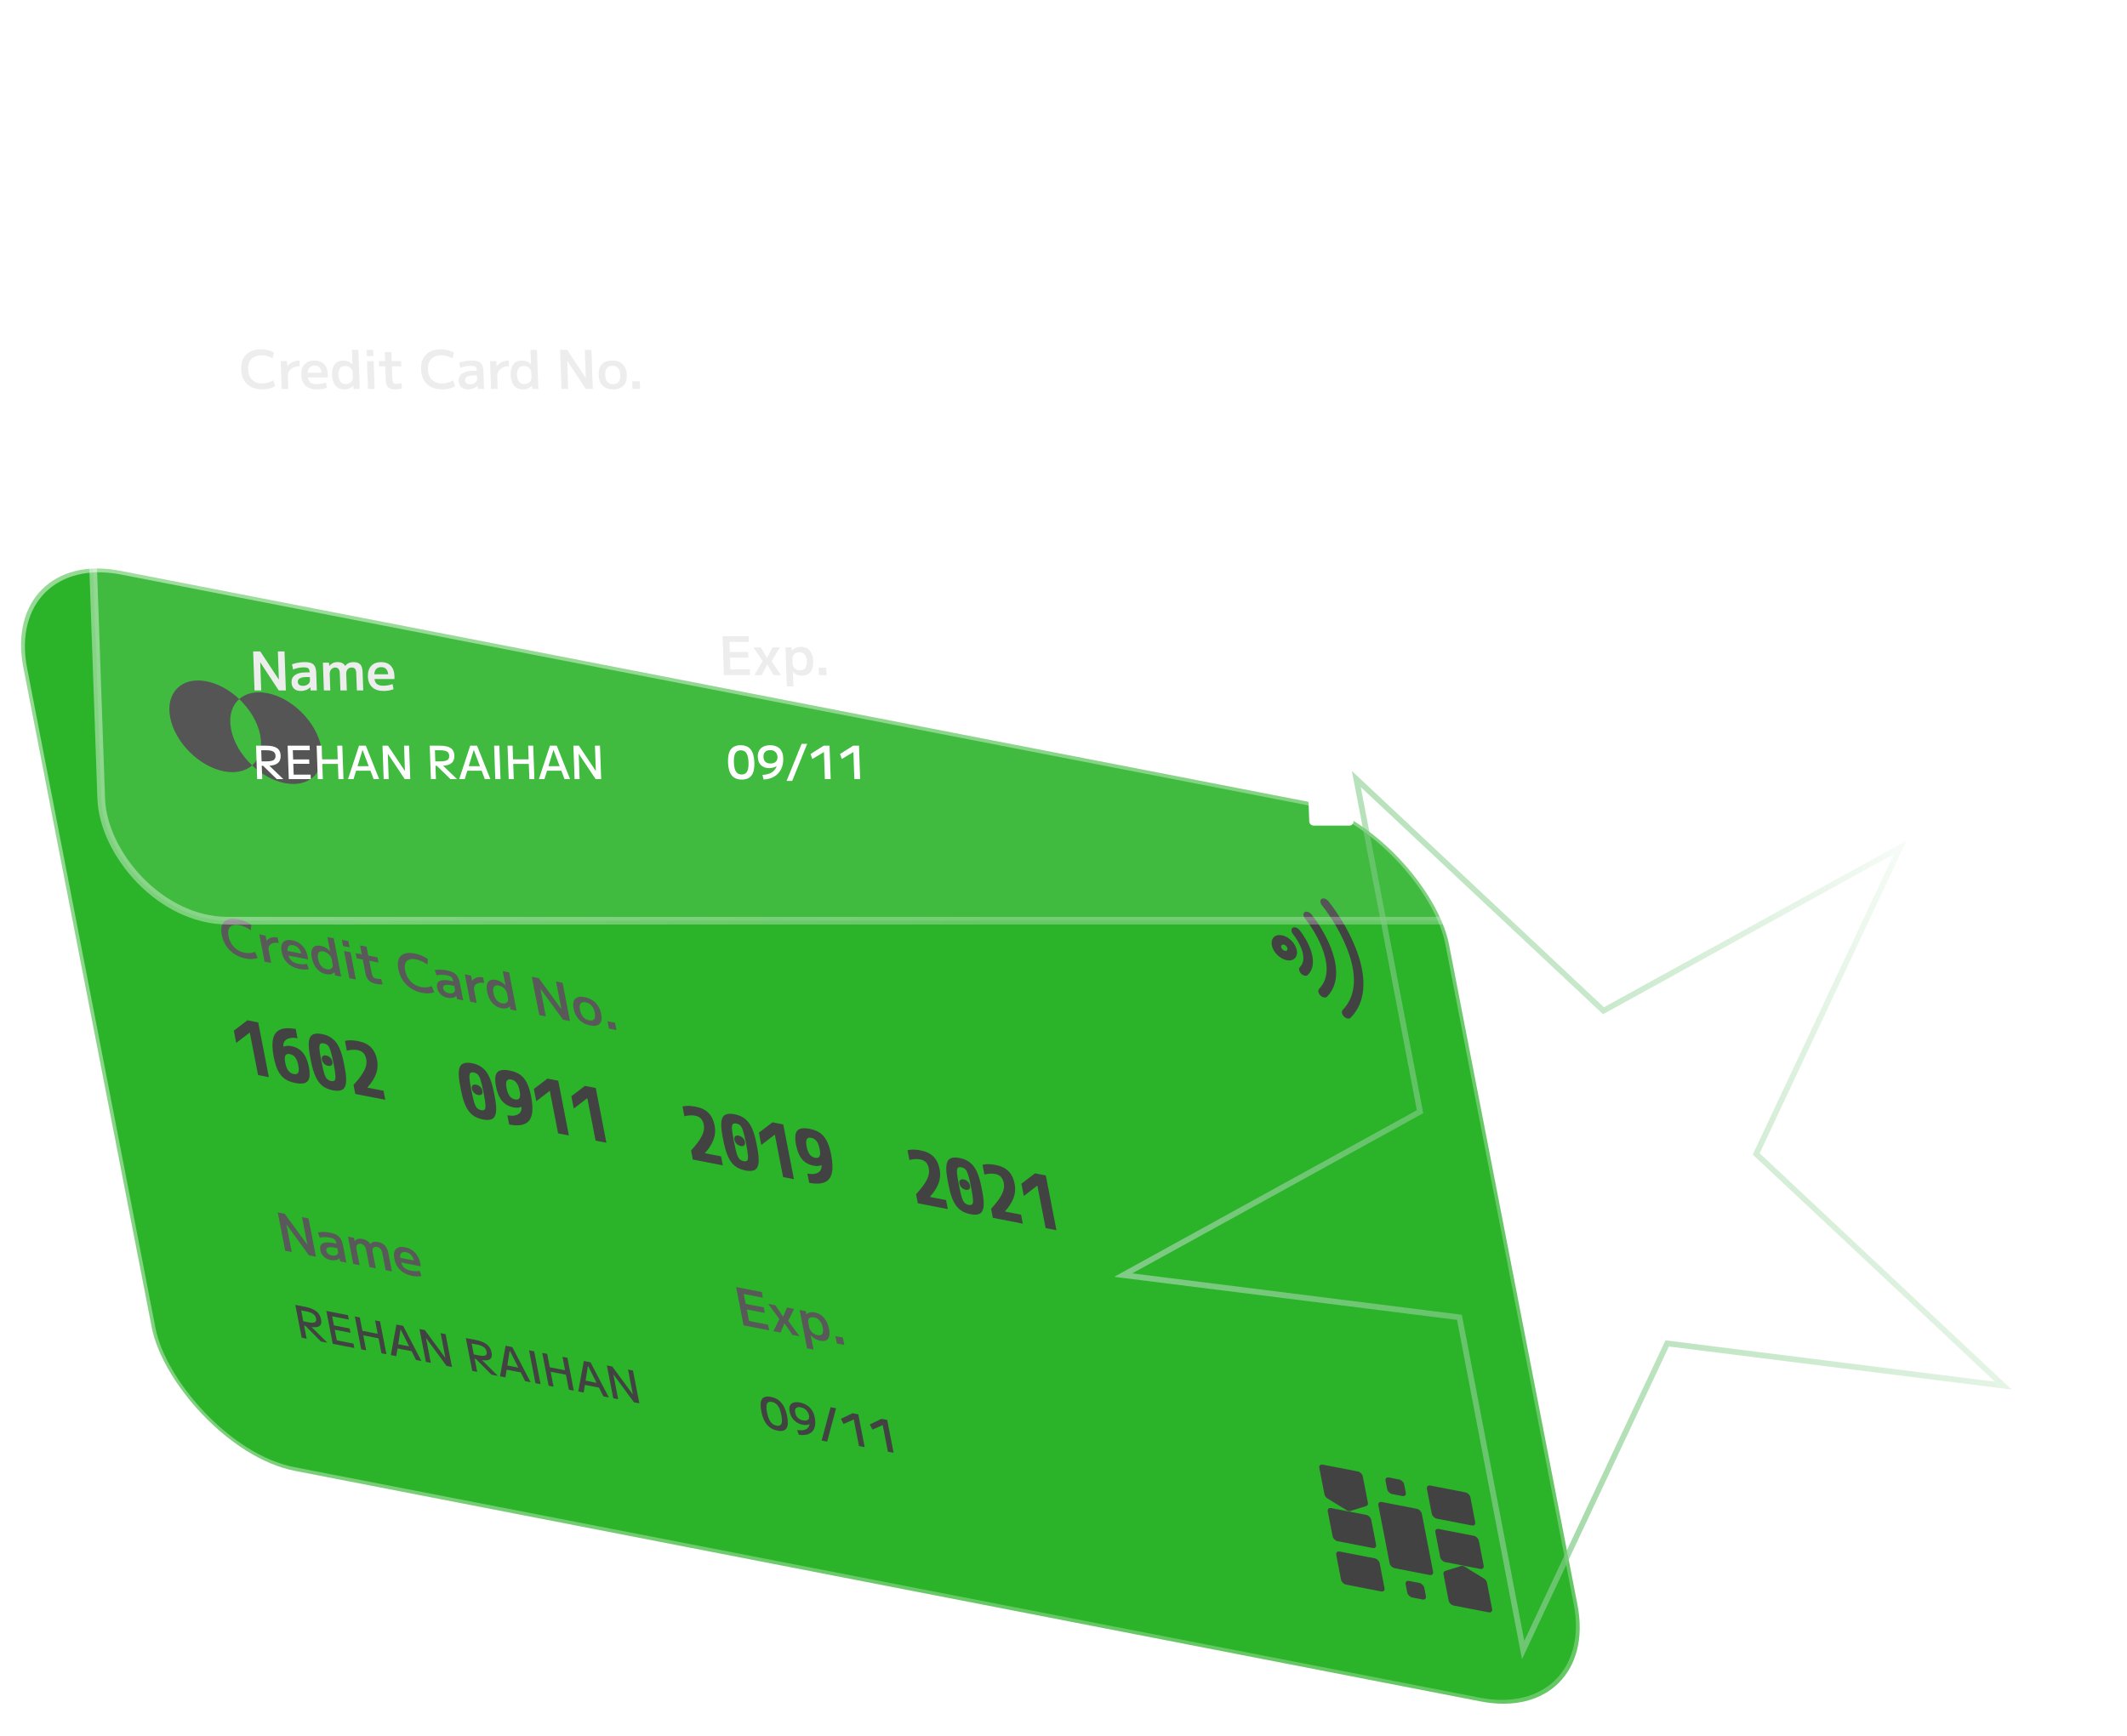 <svg width="604" height="493" viewBox="0 0 604 493" fill="none" xmlns="http://www.w3.org/2000/svg">
<rect width="412.27" height="260.381" rx="34.718" transform="matrix(0.982 0.191 0.191 0.982 7.62939e-06 155.487)" fill="#2BB32A" stroke="url(#paint0_linear_1_179)" stroke-opacity="0.5" stroke-width="2.17"/>
<path d="M80.984 355.263L78.868 344.379L80.851 344.765L87.246 353.525L87.275 353.531L85.757 345.718L87.606 346.077L89.721 356.962L87.738 356.576L81.359 347.819L81.329 347.813L82.848 355.626L80.984 355.263ZM93.896 357.916C93.121 357.766 92.469 357.438 91.94 356.934C91.42 356.421 91.089 355.802 90.948 355.077C90.772 354.172 90.99 353.545 91.601 353.195C92.212 352.845 93.168 352.797 94.471 353.05L95.559 353.262C95.486 352.884 95.38 352.586 95.242 352.368C95.112 352.142 94.925 351.967 94.681 351.843C94.447 351.721 94.126 351.62 93.718 351.541C93.221 351.444 92.714 351.393 92.197 351.389C91.689 351.385 91.221 351.438 90.793 351.546L90.273 350.053C90.743 349.963 91.276 349.923 91.871 349.934C92.466 349.944 93.071 350.009 93.688 350.129C94.473 350.282 95.108 350.496 95.591 350.772C96.085 351.049 96.475 351.431 96.761 351.917C97.047 352.403 97.261 353.014 97.404 353.749L98.355 358.64L96.61 358.301L96.421 357.403L96.392 357.397C96.183 357.653 95.845 357.831 95.376 357.932C94.906 358.022 94.413 358.017 93.896 357.916ZM94.274 356.613C94.641 356.684 94.967 356.685 95.25 356.616C95.531 356.537 95.739 356.4 95.873 356.206C96.008 356.012 96.047 355.771 95.991 355.483L95.808 354.544L94.988 354.384C94.133 354.218 93.51 354.207 93.117 354.351C92.732 354.486 92.584 354.783 92.672 355.24C92.738 355.578 92.91 355.869 93.187 356.114C93.464 356.36 93.826 356.526 94.274 356.613ZM100.317 359.021L98.81 351.268L100.51 351.599L100.717 352.514L100.747 352.52C100.959 352.236 101.242 352.042 101.595 351.939C101.946 351.825 102.38 351.818 102.896 351.919C103.403 352.017 103.849 352.195 104.234 352.451C104.626 352.7 104.93 353.008 105.145 353.375L105.175 353.38C105.401 353.071 105.692 352.869 106.047 352.775C106.402 352.682 106.843 352.686 107.369 352.788C108.204 352.951 108.854 353.292 109.319 353.813C109.782 354.324 110.105 355.051 110.288 355.996L111.291 361.154L109.517 360.809L108.601 356.098C108.487 355.511 108.309 355.066 108.068 354.761C107.827 354.456 107.498 354.262 107.081 354.181C106.584 354.085 106.223 354.172 105.998 354.444C105.774 354.716 105.715 355.126 105.821 355.672L106.714 360.265L104.925 359.917L103.983 355.071C103.884 354.564 103.705 354.161 103.446 353.862C103.185 353.553 102.861 353.361 102.474 353.286C102.175 353.228 101.917 353.254 101.7 353.365C101.492 353.478 101.34 353.654 101.243 353.893C101.156 354.134 101.146 354.429 101.214 354.777L102.107 359.369L100.317 359.021ZM117.018 362.411C115.646 362.144 114.525 361.592 113.654 360.753C112.783 359.914 112.222 358.849 111.971 357.556C111.728 356.304 111.875 355.386 112.411 354.801C112.958 354.219 113.823 354.043 115.006 354.273C116.149 354.495 117.099 355.005 117.857 355.802C118.614 356.6 119.114 357.62 119.355 358.863C119.382 359.002 119.407 359.155 119.43 359.322C119.453 359.489 119.467 359.611 119.473 359.689L113.121 358.454L112.863 357.127L117.814 358.09L117.623 358.44C117.465 357.625 117.189 356.993 116.796 356.543C116.41 356.086 115.904 355.796 115.278 355.674C114.612 355.545 114.146 355.655 113.879 356.005C113.62 356.347 113.569 356.92 113.726 357.725L113.827 358.247C113.974 359.003 114.282 359.603 114.751 360.048C115.218 360.483 115.854 360.779 116.659 360.935C117.077 361.016 117.517 361.064 117.978 361.077C118.438 361.08 118.838 361.048 119.179 360.98L119.681 362.455C119.332 362.531 118.923 362.566 118.453 362.561C117.983 362.556 117.505 362.506 117.018 362.411Z" fill="#595959"/>
<path d="M69.759 272.27C68.576 272.04 67.514 271.619 66.572 271.005C65.63 270.392 64.85 269.623 64.23 268.699C63.621 267.777 63.203 266.735 62.977 265.572C62.749 264.399 62.778 263.444 63.065 262.705C63.36 261.959 63.892 261.446 64.659 261.165C65.427 260.884 66.403 260.858 67.586 261.088C68.937 261.351 70.192 261.877 71.35 262.666L71.236 264.222C70.11 263.448 69.021 262.959 67.967 262.754C67.182 262.602 66.532 262.628 66.017 262.834C65.5 263.031 65.145 263.392 64.951 263.918C64.757 264.445 64.74 265.121 64.9 265.946C65.059 266.761 65.35 267.497 65.774 268.153C66.196 268.799 66.726 269.337 67.365 269.768C68.001 270.188 68.712 270.474 69.497 270.627C70.521 270.826 71.499 270.739 72.43 270.365L73.181 272.089C72.252 272.473 71.111 272.533 69.759 272.27ZM75.141 273.173L73.634 265.42L75.393 265.762L75.692 267.226L75.722 267.232C75.915 266.944 76.162 266.715 76.463 266.544C76.773 266.365 77.13 266.257 77.534 266.221C77.936 266.175 78.371 266.197 78.838 266.288L79.145 267.868C78.519 267.747 77.971 267.755 77.5 267.893C77.04 268.033 76.695 268.277 76.466 268.624C76.245 268.964 76.183 269.382 76.28 269.879L76.99 273.532L75.141 273.173ZM85.027 275.238C83.656 274.971 82.534 274.419 81.663 273.58C80.793 272.741 80.232 271.676 79.981 270.383C79.737 269.131 79.884 268.213 80.421 267.628C80.967 267.046 81.832 266.87 83.015 267.1C84.158 267.322 85.108 267.832 85.866 268.63C86.624 269.427 87.123 270.447 87.365 271.69C87.392 271.829 87.417 271.982 87.44 272.149C87.463 272.316 87.477 272.438 87.482 272.516L81.131 271.281L80.873 269.954L85.823 270.917L85.633 271.267C85.474 270.452 85.198 269.82 84.805 269.37C84.419 268.913 83.914 268.623 83.287 268.501C82.621 268.372 82.155 268.482 81.888 268.832C81.63 269.174 81.578 269.747 81.735 270.552L81.836 271.074C81.983 271.83 82.291 272.43 82.76 272.875C83.227 273.31 83.864 273.606 84.669 273.762C85.086 273.844 85.526 273.891 85.987 273.904C86.447 273.907 86.847 273.875 87.188 273.807L87.69 275.282C87.341 275.358 86.932 275.393 86.462 275.388C85.993 275.383 85.514 275.333 85.027 275.238ZM92.605 276.711C91.571 276.51 90.697 276.001 89.984 275.183C89.27 274.365 88.789 273.32 88.542 272.048C88.295 270.775 88.391 269.842 88.83 269.249C89.269 268.655 90.006 268.459 91.04 268.66C91.557 268.76 92.041 268.94 92.493 269.2C92.946 269.46 93.35 269.792 93.706 270.196L93.75 270.205L92.965 266.165L94.769 266.515L96.885 277.399L95.17 277.066L94.963 276.151L94.934 276.145C94.711 276.427 94.394 276.619 93.984 276.721C93.581 276.815 93.122 276.811 92.605 276.711ZM92.792 275.313C93.18 275.388 93.507 275.375 93.774 275.274C94.052 275.175 94.253 275.004 94.377 274.76C94.502 274.517 94.531 274.221 94.463 273.873L94.191 272.471C94.121 272.114 93.971 271.783 93.74 271.48C93.507 271.167 93.226 270.902 92.897 270.685C92.568 270.468 92.204 270.321 91.807 270.243C91.18 270.122 90.736 270.246 90.473 270.615C90.22 270.987 90.173 271.58 90.331 272.395C90.49 273.211 90.78 273.87 91.203 274.373C91.636 274.878 92.166 275.191 92.792 275.313ZM97.424 268.724L97.082 266.965L98.931 267.324L99.273 269.084L97.424 268.724ZM99.197 277.849L97.699 270.141L99.548 270.5L101.046 278.208L99.197 277.849ZM106.862 279.482C105.948 279.305 105.25 278.987 104.769 278.53C104.288 278.073 103.965 277.417 103.798 276.563L103.016 272.537L101.286 272.201L101.002 270.74L102.732 271.076L102.239 268.541L104.088 268.901L104.581 271.435L107.19 271.942L107.474 273.404L104.865 272.896L105.557 276.46C105.654 276.957 105.801 277.32 105.999 277.55C106.205 277.772 106.516 277.923 106.934 278.004C107.152 278.047 107.377 278.071 107.608 278.078C107.839 278.084 108.042 278.071 108.217 278.038L108.674 279.576C108.355 279.61 108.051 279.618 107.76 279.599C107.47 279.581 107.17 279.542 106.862 279.482ZM119.905 282.018C118.722 281.788 117.66 281.366 116.718 280.753C115.776 280.139 114.996 279.37 114.376 278.447C113.767 277.525 113.349 276.482 113.123 275.319C112.895 274.146 112.924 273.191 113.211 272.453C113.506 271.707 114.038 271.193 114.805 270.912C115.573 270.631 116.549 270.605 117.732 270.835C119.083 271.098 120.338 271.624 121.496 272.413L121.382 273.969C120.256 273.196 119.167 272.707 118.113 272.502C117.328 272.349 116.678 272.376 116.163 272.582C115.646 272.778 115.291 273.139 115.097 273.666C114.903 274.192 114.886 274.868 115.046 275.693C115.205 276.508 115.496 277.244 115.92 277.9C116.342 278.547 116.872 279.085 117.511 279.515C118.147 279.935 118.858 280.222 119.643 280.374C120.667 280.573 121.645 280.486 122.576 280.112L123.327 281.836C122.398 282.22 121.257 282.28 119.905 282.018ZM127.077 283.412C126.302 283.261 125.65 282.933 125.122 282.429C124.601 281.917 124.27 281.298 124.129 280.572C123.954 279.667 124.171 279.04 124.782 278.69C125.393 278.34 126.35 278.292 127.652 278.545L128.74 278.757C128.667 278.379 128.561 278.081 128.423 277.863C128.293 277.637 128.106 277.462 127.862 277.338C127.628 277.216 127.307 277.115 126.9 277.036C126.403 276.939 125.895 276.889 125.378 276.884C124.87 276.881 124.402 276.933 123.974 277.041L123.454 275.549C123.924 275.458 124.457 275.418 125.052 275.429C125.647 275.439 126.253 275.504 126.869 275.624C127.654 275.777 128.289 275.991 128.773 276.267C129.267 276.545 129.657 276.926 129.942 277.412C130.228 277.898 130.443 278.509 130.586 279.245L131.536 284.135L129.792 283.796L129.603 282.898L129.573 282.893C129.365 283.149 129.026 283.327 128.558 283.427C128.088 283.517 127.594 283.512 127.077 283.412ZM127.455 282.108C127.823 282.179 128.148 282.18 128.431 282.111C128.712 282.032 128.92 281.895 129.055 281.701C129.189 281.508 129.228 281.267 129.172 280.978L128.99 280.039L128.17 279.88C127.315 279.713 126.691 279.702 126.298 279.846C125.913 279.981 125.765 280.278 125.854 280.735C125.92 281.073 126.091 281.365 126.368 281.61C126.646 281.855 127.008 282.021 127.455 282.108ZM133.499 284.516L131.992 276.763L133.751 277.105L134.05 278.569L134.08 278.575C134.273 278.287 134.52 278.058 134.821 277.887C135.131 277.708 135.488 277.601 135.892 277.565C136.294 277.518 136.729 277.541 137.196 277.632L137.503 279.212C136.877 279.09 136.329 279.098 135.858 279.237C135.398 279.377 135.053 279.62 134.824 279.968C134.603 280.308 134.541 280.726 134.638 281.223L135.348 284.876L133.499 284.516ZM142.401 286.39C141.367 286.189 140.494 285.68 139.78 284.862C139.066 284.044 138.586 282.999 138.339 281.727C138.091 280.455 138.187 279.522 138.627 278.928C139.066 278.334 139.802 278.138 140.836 278.339C141.353 278.44 141.838 278.62 142.29 278.88C142.742 279.14 143.146 279.472 143.502 279.876L143.547 279.885L142.761 275.844L144.565 276.195L146.681 287.079L144.967 286.746L144.76 285.83L144.73 285.824C144.508 286.106 144.191 286.298 143.78 286.4C143.378 286.494 142.918 286.491 142.401 286.39ZM142.588 284.992C142.976 285.067 143.304 285.055 143.571 284.954C143.848 284.854 144.049 284.683 144.174 284.44C144.299 284.196 144.327 283.9 144.26 283.552L143.987 282.151C143.918 281.793 143.767 281.463 143.536 281.159C143.303 280.846 143.022 280.581 142.693 280.364C142.364 280.147 142.001 280 141.603 279.923C140.977 279.801 140.532 279.925 140.269 280.295C140.017 280.666 139.969 281.26 140.128 282.075C140.286 282.89 140.577 283.549 141 284.052C141.433 284.557 141.962 284.87 142.588 284.992ZM153.129 288.332L151.013 277.448L152.996 277.833L159.391 286.594L159.42 286.6L157.902 278.787L159.751 279.146L161.866 290.031L159.883 289.645L153.504 280.888L153.474 280.882L154.993 288.694L153.129 288.332ZM167.577 291.284C166.324 291.041 165.287 290.504 164.466 289.675C163.653 288.838 163.122 287.778 162.873 286.496C162.624 285.214 162.769 284.291 163.31 283.726C163.859 283.154 164.759 282.989 166.012 283.233C167.264 283.476 168.302 284.017 169.125 284.856C169.946 285.686 170.481 286.741 170.73 288.023C170.979 289.306 170.83 290.233 170.281 290.805C169.73 291.368 168.829 291.527 167.577 291.284ZM167.293 289.823C167.978 289.956 168.459 289.844 168.733 289.486C169.006 289.118 169.061 288.512 168.896 287.667C168.732 286.822 168.43 286.151 167.989 285.654C167.546 285.147 166.981 284.827 166.296 284.694C165.62 284.562 165.14 284.68 164.858 285.046C164.583 285.403 164.528 286.005 164.692 286.85C164.856 287.695 165.16 288.37 165.602 288.877C166.053 289.376 166.617 289.691 167.293 289.823ZM172.934 292.182L172.525 290.08L174.643 290.491L175.051 292.593L172.934 292.182Z" fill="#595959"/>
<path d="M211.15 376.466L209.034 365.581L216.31 366.996L216.623 368.606L211.211 367.554L211.756 370.357L216.87 371.351L217.177 372.931L212.063 371.937L212.701 375.218L218.113 376.27L218.426 377.88L211.15 376.466ZM219.621 378.112L221.321 374.684L218.143 370.365L220.171 370.759L222.374 373.97L222.403 373.976L223.481 371.402L225.509 371.796L223.826 375.171L227.046 379.555L225.018 379.161L222.777 375.899L222.747 375.894L221.663 378.509L219.621 378.112ZM231.364 372.791C232.397 372.992 233.271 373.501 233.985 374.319C234.698 375.137 235.179 376.182 235.426 377.454C235.674 378.727 235.578 379.66 235.138 380.253C234.699 380.847 233.962 381.043 232.929 380.842C232.422 380.744 231.937 380.564 231.475 380.302C231.021 380.032 230.617 379.7 230.263 379.306L230.233 379.3L231.018 383.34L229.184 382.984L227.069 372.1L228.813 372.439L229.005 373.351L229.035 373.357C229.265 373.067 229.582 372.875 229.984 372.781C230.387 372.687 230.847 372.691 231.364 372.791ZM231.176 374.189C230.799 374.116 230.471 374.129 230.194 374.228C229.917 374.327 229.716 374.498 229.591 374.742C229.474 374.977 229.45 375.274 229.52 375.632L229.792 377.033C229.86 377.381 230.005 377.711 230.228 378.022C230.461 378.335 230.747 378.601 231.087 378.82C231.426 379.039 231.784 379.185 232.162 379.259C232.798 379.382 233.242 379.258 233.495 378.887C233.748 378.515 233.796 377.922 233.637 377.107C233.479 376.291 233.188 375.632 232.765 375.129C232.342 374.626 231.812 374.313 231.176 374.189ZM237.638 381.614L237.229 379.512L239.346 379.924L239.755 382.026L237.638 381.614Z" fill="#595959"/>
<path d="M220.785 406.371C219.541 406.129 218.541 405.558 217.783 404.656C217.026 403.755 216.489 402.49 216.173 400.863C215.857 399.236 215.925 398.089 216.377 397.423C216.83 396.757 217.678 396.544 218.922 396.786C220.166 397.028 221.162 397.599 221.911 398.498C222.668 399.4 223.205 400.664 223.521 402.292C223.838 403.919 223.77 405.066 223.317 405.732C222.873 406.4 222.029 406.613 220.785 406.371ZM220.509 404.952C221.216 405.09 221.679 404.917 221.897 404.435C222.114 403.953 222.111 403.132 221.885 401.974C221.659 400.806 221.331 399.923 220.903 399.323C220.473 398.715 219.905 398.342 219.198 398.205C218.491 398.067 218.024 398.239 217.798 398.72C217.578 399.193 217.582 400.014 217.809 401.181C218.034 402.34 218.361 403.223 218.791 403.831C219.229 404.441 219.802 404.815 220.509 404.952ZM227.134 398.382C227.901 398.531 228.575 398.794 229.156 399.169C229.737 399.544 230.211 400.022 230.578 400.601C230.953 401.183 231.217 401.865 231.37 402.649C231.598 403.825 231.568 404.807 231.278 405.595C230.996 406.376 230.481 406.936 229.736 407.275C228.99 407.613 228.031 407.702 226.86 407.54L226.328 406.194C227.373 406.34 228.19 406.281 228.778 406.019C229.365 405.747 229.741 405.259 229.908 404.554L229.88 404.536C229.608 404.655 229.306 404.728 228.975 404.753C228.652 404.781 228.287 404.755 227.878 404.675C226.932 404.492 226.133 404.07 225.48 403.41C224.835 402.752 224.418 401.933 224.227 400.953C224.095 400.272 224.122 399.715 224.309 399.284C224.496 398.853 224.828 398.561 225.307 398.408C225.784 398.247 226.393 398.238 227.134 398.382ZM227.4 399.75C226.769 399.627 226.316 399.699 226.04 399.965C225.77 400.224 225.693 400.648 225.807 401.236C225.921 401.824 226.168 402.314 226.548 402.708C226.935 403.094 227.427 403.346 228.023 403.462C228.449 403.545 228.802 403.548 229.082 403.471C229.361 403.386 229.555 403.222 229.663 402.981C229.779 402.733 229.801 402.422 229.728 402.047C229.663 401.715 229.535 401.39 229.342 401.074C229.158 400.76 228.904 400.485 228.579 400.25C228.261 400.008 227.868 399.841 227.4 399.75ZM233.322 409.177L235.859 399.71L237.419 400.013L234.881 409.48L233.322 409.177ZM243.919 410.745L242.453 403.205L242.427 403.2L239.531 404.494L238.8 403.011L242.105 401.416L243.728 401.731L245.542 411.06L243.919 410.745ZM252.131 412.341L250.665 404.801L250.64 404.796L247.743 406.09L247.012 404.607L250.317 403.012L251.94 403.327L253.754 412.657L252.131 412.341Z" fill="#424242"/>
<path d="M85.673 379.985L83.859 370.656L86.671 371.202C88.043 371.469 89.087 371.885 89.803 372.45C90.528 373.018 90.985 373.783 91.172 374.745C91.356 375.691 91.186 376.339 90.664 376.688C90.15 377.039 89.271 377.094 88.027 376.852L85.65 376.39L85.412 375.163L87.584 375.585C88.454 375.754 89.056 375.757 89.394 375.593C89.737 375.422 89.856 375.064 89.75 374.518C89.644 373.973 89.372 373.543 88.934 373.228C88.502 372.907 87.852 372.661 86.983 372.493L85.514 372.207L87.079 380.258L85.673 379.985ZM91.13 381.046L86.07 375.955L87.846 376.3L92.957 381.401L91.13 381.046ZM94.484 381.698L92.671 372.368L98.805 373.561L99.048 374.813L94.32 373.894L94.822 376.476L99.294 377.345L99.533 378.572L95.06 377.702L95.646 380.718L100.375 381.638L100.618 382.89L94.484 381.698ZM108.322 384.388L106.509 375.058L107.914 375.331L109.728 384.661L108.322 384.388ZM102.571 383.27L100.758 373.94L102.164 374.214L103.977 383.543L102.571 383.27ZM102.449 379.163L102.201 377.885L107.952 379.003L108.2 380.281L102.449 379.163ZM110.986 384.905L112.572 376.237L114.477 376.607L119.677 386.595L118.13 386.294L113.764 377.624L113.739 377.62L112.533 385.206L110.986 384.905ZM112.295 382.909L112.047 381.631L117.223 382.638L117.471 383.916L112.295 382.909ZM120.93 386.838L119.116 377.509L120.65 377.807L126.464 385.7L126.489 385.705L125.123 378.676L126.529 378.95L128.342 388.279L126.808 387.981L120.995 380.087L120.969 380.083L122.336 387.111L120.93 386.838ZM134.096 389.398L132.283 380.068L135.095 380.615C136.466 380.881 137.51 381.298 138.227 381.863C138.952 382.43 139.408 383.195 139.595 384.158C139.779 385.104 139.61 385.751 139.088 386.101C138.574 386.452 137.695 386.506 136.451 386.265L134.074 385.802L133.836 384.576L136.008 384.998C136.877 385.167 137.48 385.169 137.817 385.005C138.161 384.834 138.28 384.476 138.174 383.931C138.068 383.386 137.796 382.956 137.358 382.641C136.926 382.319 136.276 382.074 135.407 381.905L133.937 381.619L135.502 389.671L134.096 389.398ZM139.553 390.458L134.494 385.368L136.27 385.713L141.381 390.814L139.553 390.458ZM141.987 390.931L143.573 382.263L145.478 382.633L150.678 392.621L149.131 392.32L144.765 383.65L144.74 383.646L143.534 391.232L141.987 390.931ZM143.296 388.935L143.048 387.658L148.224 388.664L148.472 389.942L143.296 388.935ZM152.046 392.887L150.232 383.557L151.689 383.84L153.503 393.17L152.046 392.887ZM161.538 394.732L159.725 385.402L161.131 385.676L162.944 395.005L161.538 394.732ZM155.787 393.614L153.974 384.285L155.38 384.558L157.193 393.887L155.787 393.614ZM155.665 389.508L155.417 388.23L161.168 389.347L161.416 390.625L155.665 389.508ZM164.202 395.25L165.788 386.581L167.693 386.951L172.893 396.939L171.346 396.638L166.98 387.969L166.955 387.964L165.749 395.55L164.202 395.25ZM165.511 393.254L165.263 391.976L170.439 392.982L170.687 394.26L165.511 393.254ZM174.146 397.182L172.332 387.853L173.866 388.151L179.68 396.045L179.705 396.05L178.339 389.021L179.745 389.294L181.558 398.623L180.025 398.325L174.211 390.432L174.185 390.427L175.552 397.456L174.146 397.182Z" fill="#424242"/>
<path fill-rule="evenodd" clip-rule="evenodd" d="M71.589 217.398C73.677 215.556 74.618 212.515 73.895 208.79C73.171 205.066 70.926 201.405 67.93 198.575C69.799 196.926 72.587 196.239 75.921 196.887C82.979 198.259 89.813 205.093 91.185 212.151C92.557 219.209 87.947 223.819 80.889 222.447C77.556 221.799 74.271 219.931 71.589 217.398ZM71.589 217.398C69.721 219.047 66.933 219.734 63.599 219.086C56.541 217.714 49.707 210.88 48.335 203.822C46.963 196.764 51.573 192.154 58.631 193.526C61.964 194.174 65.249 196.042 67.93 198.575C65.843 200.417 64.901 203.459 65.625 207.183C66.349 210.907 68.594 214.568 71.589 217.398Z" fill="#424242"/>
<path fill-rule="evenodd" clip-rule="evenodd" d="M375.315 255.322C375.828 255.011 376.685 255.31 377.227 255.99C380.115 259.608 383.876 265.552 385.843 271.742C387.823 277.973 388.001 284.534 383.531 289.092C383.118 289.514 382.278 289.356 381.656 288.74C381.034 288.123 380.865 287.281 381.279 286.859C385.177 282.884 385.062 277.193 383.277 271.576C381.479 265.916 378.002 260.415 375.367 257.114C374.824 256.434 374.801 255.632 375.315 255.322ZM370.506 259.073C371.019 258.761 371.875 259.059 372.418 259.738C374.455 262.285 377.101 266.458 378.487 270.812C379.886 275.21 380.016 279.873 376.83 283.107C376.415 283.527 375.576 283.368 374.954 282.751C374.333 282.134 374.165 281.292 374.58 280.871C377.192 278.22 377.124 274.429 375.922 270.648C374.705 266.825 372.344 263.096 370.561 260.866C370.018 260.187 369.993 259.384 370.506 259.073ZM367.108 263.526C367.618 263.211 368.474 263.506 369.02 264.183C370.13 265.562 371.561 267.803 372.313 270.158C373.08 272.557 373.155 275.152 371.368 276.939C370.95 277.357 370.11 277.193 369.49 276.574C368.871 275.955 368.708 275.114 369.125 274.696C370.333 273.489 370.316 271.77 369.749 269.997C369.168 268.178 368.027 266.384 367.172 265.323C366.626 264.645 366.598 263.841 367.108 263.526ZM364.53 268.318C364.041 268.223 363.722 268.543 363.817 269.032C363.912 269.52 364.386 269.994 364.874 270.089C365.363 270.184 365.683 269.865 365.588 269.376C365.493 268.887 365.019 268.413 364.53 268.318ZM361.162 268.515C360.782 266.56 362.059 265.283 364.014 265.663C365.97 266.043 367.863 267.936 368.243 269.892C368.623 271.847 367.346 273.124 365.391 272.744C363.435 272.364 361.542 270.471 361.162 268.515Z" fill="#424242"/>
<path d="M73.279 305.362L70.939 293.327L70.897 293.319L67.08 296.246L66.401 292.752L70.256 289.813L73.323 290.409L76.346 305.958L73.279 305.362ZM83.885 307.628C82.692 307.396 81.694 307.004 80.889 306.451C80.099 305.902 79.45 305.126 78.941 304.126C78.446 303.128 78.047 301.848 77.744 300.286C77.316 298.085 77.251 296.344 77.548 295.063C77.843 293.767 78.52 292.895 79.581 292.445C80.641 291.995 82.106 291.938 83.975 292.274L84.488 294.915C83.636 294.75 82.897 294.743 82.27 294.894C81.641 295.032 81.168 295.302 80.85 295.704C80.532 296.107 80.408 296.63 80.478 297.272L80.563 297.288C80.919 297.153 81.267 297.077 81.605 297.06C81.944 297.044 82.319 297.076 82.731 297.156C84.094 297.421 85.176 298.035 85.978 298.997C86.791 299.947 87.368 301.296 87.707 303.042C88.091 305.016 87.984 306.362 87.385 307.079C86.798 307.784 85.631 307.968 83.885 307.628ZM83.409 305.076C84.048 305.2 84.473 305.064 84.683 304.668C84.89 304.257 84.899 303.569 84.712 302.604C84.524 301.638 84.237 300.899 83.85 300.387C83.461 299.86 82.947 299.535 82.308 299.411C81.669 299.286 81.246 299.43 81.039 299.84C80.829 300.237 80.818 300.918 81.005 301.883C81.193 302.849 81.482 303.595 81.871 304.121C82.257 304.634 82.77 304.952 83.409 305.076ZM93.185 302.755C92.731 302.666 92.342 302.461 92.02 302.139C91.698 301.816 91.494 301.435 91.408 300.995C91.32 300.541 91.386 300.212 91.606 300.009C91.823 299.791 92.159 299.727 92.614 299.815C93.068 299.903 93.456 300.109 93.778 300.431C94.098 300.739 94.302 301.12 94.39 301.575C94.476 302.015 94.41 302.344 94.192 302.561C93.975 302.778 93.639 302.843 93.185 302.755ZM94.535 309.698C93.356 309.469 92.373 309.053 91.586 308.449C90.797 307.831 90.141 306.952 89.619 305.812C89.097 304.672 88.662 303.207 88.314 301.418L88.065 300.14C87.715 298.337 87.592 296.933 87.698 295.929C87.8 294.91 88.154 294.234 88.759 293.901C89.361 293.554 90.251 293.494 91.429 293.723C92.594 293.95 93.571 294.372 94.361 294.99C95.162 295.597 95.823 296.47 96.345 297.61C96.865 298.735 97.3 300.2 97.65 302.003L97.899 303.281C98.246 305.071 98.369 306.474 98.266 307.493C98.164 308.511 97.804 309.193 97.188 309.538C96.584 309.871 95.699 309.925 94.535 309.698ZM94.021 307.057C94.504 307.151 94.841 307.093 95.033 306.885C95.225 306.676 95.296 306.232 95.246 305.553C95.207 304.862 95.055 303.835 94.79 302.472L94.624 301.62C94.359 300.257 94.11 299.218 93.875 298.503C93.652 297.776 93.395 297.262 93.104 296.959C92.813 296.657 92.426 296.458 91.943 296.365C91.474 296.273 91.137 296.331 90.931 296.537C90.739 296.745 90.663 297.195 90.701 297.886C90.751 298.565 90.909 299.586 91.174 300.949L91.34 301.801C91.605 303.165 91.849 304.21 92.072 304.936C92.306 305.651 92.569 306.16 92.86 306.463C93.166 306.768 93.553 306.966 94.021 307.057ZM100.386 308.171C101.15 307.322 101.788 306.558 102.298 305.878C102.805 305.185 103.201 304.551 103.486 303.978C103.768 303.391 103.949 302.845 104.028 302.341C104.108 301.838 104.101 301.344 104.007 300.862C103.861 300.109 103.59 299.524 103.194 299.105C102.799 298.687 102.253 298.41 101.557 298.274C100.649 298.098 99.627 298.152 98.494 298.437L97.956 295.668C98.93 295.407 100.184 295.425 101.717 295.723C103.265 296.024 104.473 296.614 105.34 297.493C106.205 298.358 106.79 299.572 107.093 301.134C107.22 301.787 107.258 302.436 107.206 303.082C107.165 303.716 107.029 304.352 106.798 304.991C106.567 305.629 106.247 306.271 105.84 306.915C105.447 307.563 104.951 308.211 104.353 308.86L104.369 308.946L108.906 309.827L109.403 312.383L100.883 310.727L100.386 308.171ZM135.784 311.035C135.33 310.947 134.942 310.741 134.619 310.419C134.297 310.097 134.093 309.716 134.008 309.276C133.919 308.821 133.985 308.492 134.205 308.289C134.423 308.072 134.759 308.007 135.213 308.096C135.667 308.184 136.056 308.389 136.378 308.711C136.697 309.02 136.901 309.401 136.99 309.855C137.075 310.295 137.009 310.624 136.792 310.841C136.575 311.059 136.239 311.123 135.784 311.035ZM137.134 317.979C135.956 317.75 134.973 317.333 134.186 316.729C133.396 316.111 132.74 315.232 132.218 314.092C131.696 312.952 131.261 311.488 130.913 309.699L130.665 308.421C130.314 306.617 130.192 305.214 130.297 304.209C130.4 303.191 130.753 302.515 131.358 302.182C131.96 301.834 132.85 301.775 134.029 302.004C135.193 302.23 136.17 302.652 136.96 303.27C137.761 303.877 138.423 304.75 138.945 305.89C139.464 307.016 139.899 308.481 140.25 310.284L140.498 311.562C140.846 313.351 140.969 314.755 140.866 315.773C140.763 316.792 140.404 317.473 139.788 317.818C139.183 318.152 138.299 318.205 137.134 317.979ZM136.621 315.338C137.104 315.431 137.441 315.374 137.633 315.165C137.824 314.957 137.895 314.513 137.845 313.833C137.806 313.143 137.655 312.116 137.39 310.753L137.224 309.901C136.959 308.538 136.709 307.498 136.475 306.783C136.251 306.057 135.994 305.542 135.703 305.24C135.412 304.937 135.025 304.739 134.542 304.645C134.074 304.554 133.736 304.611 133.531 304.817C133.339 305.026 133.262 305.476 133.301 306.166C133.351 306.846 133.508 307.867 133.773 309.23L133.939 310.082C134.204 311.445 134.448 312.49 134.671 313.217C134.906 313.932 135.169 314.44 135.46 314.743C135.765 315.048 136.152 315.246 136.621 315.338ZM144.679 304.074C145.886 304.309 146.884 304.701 147.674 305.251C148.464 305.8 149.107 306.574 149.601 307.572C150.11 308.573 150.516 309.854 150.82 311.416C151.245 313.603 151.31 315.344 151.015 316.639C150.721 317.935 150.043 318.807 148.983 319.257C147.937 319.71 146.472 319.767 144.589 319.428L144.076 316.787C144.942 316.955 145.682 316.969 146.297 316.829C146.924 316.678 147.396 316.4 147.714 315.998C148.029 315.581 148.153 315.058 148.086 314.43L148 314.414C147.644 314.55 147.297 314.625 146.958 314.642C146.62 314.658 146.245 314.626 145.833 314.546C144.47 314.281 143.382 313.673 142.568 312.723C141.767 311.761 141.196 310.406 140.856 308.66C140.473 306.686 140.574 305.346 141.161 304.641C141.76 303.923 142.932 303.735 144.679 304.074ZM145.154 306.626C144.515 306.502 144.092 306.645 143.885 307.056C143.675 307.452 143.664 308.133 143.852 309.099C144.04 310.064 144.328 310.81 144.717 311.337C145.104 311.849 145.617 312.167 146.256 312.292C146.895 312.416 147.319 312.28 147.529 311.883C147.736 311.473 147.746 310.785 147.558 309.819C147.37 308.853 147.083 308.114 146.697 307.602C146.307 307.075 145.793 306.75 145.154 306.626ZM158.478 321.923L156.138 309.888L156.096 309.88L152.279 312.807L151.6 309.313L155.455 306.374L158.522 306.97L161.545 322.519L158.478 321.923ZM169.128 323.993L166.788 311.958L166.746 311.95L162.929 314.877L162.25 311.384L166.105 308.444L169.172 309.04L172.195 324.589L169.128 323.993ZM196.235 326.802C196.999 325.954 197.636 325.189 198.146 324.51C198.654 323.816 199.05 323.182 199.335 322.609C199.617 322.022 199.798 321.476 199.877 320.973C199.957 320.469 199.95 319.976 199.856 319.493C199.71 318.74 199.439 318.155 199.043 317.736C198.648 317.318 198.102 317.041 197.406 316.906C196.497 316.729 195.476 316.783 194.343 317.068L193.805 314.3C194.779 314.038 196.033 314.056 197.566 314.354C199.114 314.655 200.322 315.245 201.189 316.124C202.054 316.989 202.639 318.203 202.942 319.765C203.069 320.418 203.107 321.067 203.055 321.713C203.014 322.347 202.878 322.984 202.647 323.622C202.416 324.26 202.096 324.902 201.689 325.547C201.295 326.194 200.8 326.843 200.202 327.491L200.218 327.577L204.755 328.459L205.252 331.015L196.732 329.358L196.235 326.802ZM210.334 325.526C209.879 325.438 209.491 325.232 209.169 324.91C208.846 324.588 208.642 324.207 208.557 323.766C208.469 323.312 208.534 322.983 208.755 322.78C208.972 322.563 209.308 322.498 209.762 322.587C210.217 322.675 210.605 322.88 210.927 323.202C211.247 323.51 211.451 323.892 211.539 324.346C211.624 324.786 211.559 325.115 211.341 325.332C211.124 325.55 210.788 325.614 210.334 325.526ZM211.683 332.47C210.505 332.241 209.522 331.824 208.735 331.22C207.945 330.602 207.29 329.723 206.767 328.583C206.245 327.443 205.81 325.979 205.462 324.19L205.214 322.912C204.863 321.108 204.741 319.704 204.846 318.7C204.949 317.682 205.303 317.006 205.907 316.672C206.509 316.325 207.399 316.266 208.578 316.495C209.742 316.721 210.719 317.143 211.509 317.761C212.31 318.368 212.972 319.241 213.494 320.381C214.013 321.507 214.448 322.971 214.799 324.775L215.047 326.053C215.395 327.842 215.518 329.246 215.415 330.264C215.312 331.283 214.953 331.964 214.337 332.309C213.732 332.642 212.848 332.696 211.683 332.47ZM211.17 329.828C211.653 329.922 211.99 329.865 212.182 329.656C212.373 329.448 212.444 329.004 212.394 328.324C212.356 327.634 212.204 326.607 211.939 325.244L211.773 324.392C211.508 323.028 211.258 321.989 211.024 321.274C210.8 320.548 210.543 320.033 210.252 319.731C209.961 319.428 209.574 319.23 209.091 319.136C208.623 319.045 208.286 319.102 208.08 319.308C207.888 319.517 207.811 319.967 207.85 320.657C207.9 321.336 208.058 322.358 208.323 323.721L208.488 324.573C208.753 325.936 208.997 326.981 209.22 327.707C209.455 328.423 209.718 328.931 210.009 329.234C210.314 329.539 210.701 329.737 211.17 329.828ZM222.377 334.343L220.038 322.309L219.995 322.301L216.178 325.227L215.499 321.734L219.355 318.794L222.422 319.391L225.444 334.939L222.377 334.343ZM229.878 320.635C231.085 320.87 232.083 321.262 232.873 321.812C233.663 322.361 234.306 323.135 234.8 324.133C235.309 325.134 235.715 326.415 236.019 327.977C236.444 330.164 236.509 331.905 236.214 333.2C235.92 334.496 235.242 335.368 234.182 335.818C233.136 336.271 231.671 336.328 229.788 335.989L229.275 333.348C230.141 333.516 230.881 333.53 231.496 333.39C232.123 333.239 232.595 332.961 232.913 332.559C233.228 332.142 233.352 331.619 233.285 330.991L233.199 330.975C232.843 331.111 232.496 331.186 232.157 331.203C231.819 331.219 231.444 331.187 231.032 331.107C229.669 330.842 228.581 330.234 227.767 329.284C226.966 328.322 226.395 326.967 226.055 325.221C225.672 323.247 225.773 321.907 226.36 321.202C226.959 320.484 228.131 320.296 229.878 320.635ZM230.353 323.187C229.714 323.063 229.291 323.206 229.084 323.617C228.874 324.013 228.863 324.694 229.051 325.66C229.239 326.625 229.527 327.371 229.916 327.898C230.303 328.41 230.816 328.728 231.455 328.853C232.094 328.977 232.518 328.841 232.728 328.444C232.935 328.034 232.945 327.346 232.757 326.38C232.569 325.414 232.282 324.675 231.896 324.163C231.506 323.636 230.992 323.311 230.353 323.187ZM260.134 339.223C260.899 338.374 261.536 337.61 262.046 336.93C262.553 336.237 262.949 335.603 263.234 335.03C263.516 334.443 263.697 333.897 263.777 333.393C263.856 332.89 263.849 332.396 263.755 331.914C263.609 331.161 263.338 330.575 262.943 330.157C262.547 329.738 262.001 329.462 261.305 329.326C260.397 329.15 259.376 329.204 258.242 329.489L257.704 326.72C258.678 326.459 259.932 326.477 261.465 326.775C263.013 327.076 264.221 327.666 265.089 328.545C265.954 329.41 266.538 330.624 266.841 332.185C266.968 332.839 267.006 333.488 266.954 334.134C266.913 334.768 266.777 335.404 266.546 336.043C266.315 336.681 265.995 337.322 265.588 337.967C265.195 338.615 264.699 339.263 264.101 339.912L264.118 339.997L268.654 340.879L269.151 343.435L260.631 341.779L260.134 339.223ZM274.233 337.947C273.778 337.858 273.39 337.653 273.068 337.331C272.746 337.009 272.542 336.627 272.456 336.187C272.368 335.733 272.434 335.404 272.654 335.201C272.871 334.983 273.207 334.919 273.661 335.007C274.116 335.096 274.504 335.301 274.826 335.623C275.146 335.931 275.35 336.312 275.438 336.767C275.524 337.207 275.458 337.536 275.24 337.753C275.023 337.97 274.687 338.035 274.233 337.947ZM275.583 344.89C274.404 344.661 273.421 344.245 272.634 343.641C271.845 343.023 271.189 342.144 270.667 341.004C270.144 339.864 269.709 338.4 269.362 336.61L269.113 335.332C268.763 333.529 268.64 332.125 268.746 331.121C268.848 330.102 269.202 329.427 269.807 329.093C270.408 328.746 271.299 328.686 272.477 328.916C273.642 329.142 274.619 329.564 275.408 330.182C276.209 330.789 276.871 331.662 277.393 332.802C277.913 333.928 278.348 335.392 278.698 337.196L278.947 338.474C279.294 340.263 279.417 341.667 279.314 342.685C279.212 343.703 278.852 344.385 278.236 344.73C277.631 345.063 276.747 345.117 275.583 344.89ZM275.069 342.249C275.552 342.343 275.889 342.286 276.081 342.077C276.273 341.868 276.343 341.424 276.293 340.745C276.255 340.054 276.103 339.028 275.838 337.664L275.672 336.812C275.407 335.449 275.158 334.41 274.923 333.695C274.7 332.968 274.443 332.454 274.152 332.151C273.86 331.849 273.474 331.651 272.991 331.557C272.522 331.466 272.185 331.523 271.979 331.729C271.787 331.938 271.711 332.387 271.749 333.078C271.799 333.757 271.957 334.778 272.222 336.142L272.387 336.994C272.652 338.357 272.897 339.402 273.12 340.128C273.354 340.843 273.617 341.352 273.908 341.655C274.214 341.96 274.601 342.158 275.069 342.249ZM281.434 343.363C282.198 342.515 282.835 341.75 283.345 341.071C283.853 340.377 284.249 339.743 284.534 339.17C284.816 338.583 284.997 338.037 285.076 337.534C285.156 337.03 285.149 336.537 285.055 336.054C284.909 335.301 284.638 334.716 284.242 334.297C283.847 333.879 283.301 333.602 282.605 333.467C281.696 333.29 280.675 333.344 279.542 333.629L279.004 330.861C279.978 330.599 281.232 330.617 282.765 330.915C284.313 331.216 285.521 331.806 286.388 332.685C287.253 333.55 287.838 334.764 288.141 336.326C288.268 336.979 288.306 337.628 288.254 338.274C288.213 338.908 288.077 339.545 287.846 340.183C287.615 340.821 287.295 341.463 286.888 342.108C286.494 342.755 285.999 343.404 285.401 344.053L285.417 344.138L289.954 345.02L290.451 347.576L281.931 345.919L281.434 343.363ZM296.926 348.834L294.587 336.8L294.544 336.792L290.727 339.718L290.048 336.225L293.904 333.285L296.971 333.882L299.993 349.43L296.926 348.834Z" fill="#424242"/>
<path d="M374.648 416.97C374.522 416.321 374.946 415.897 375.595 416.023L385.584 417.965C386.233 418.091 386.861 418.72 386.987 419.369L388.442 426.853C388.53 427.306 388.35 427.668 387.979 427.783L383.446 429.191C383.156 429.281 382.785 429.209 382.436 428.995L376.979 425.645C376.532 425.371 376.191 424.907 376.103 424.454L374.648 416.97Z" fill="#424242"/>
<path d="M393.451 420.625C393.325 419.976 393.749 419.552 394.398 419.678L397.335 420.249C397.984 420.375 398.613 421.004 398.739 421.653L399.196 424.003C399.322 424.652 398.898 425.076 398.249 424.95L395.311 424.379C394.662 424.253 394.034 423.624 393.908 422.975L393.451 420.625Z" fill="#424242"/>
<path d="M405.202 422.909C405.076 422.26 405.5 421.836 406.149 421.962L416.138 423.904C416.787 424.03 417.415 424.659 417.542 425.308L418.912 432.359C419.038 433.008 418.614 433.432 417.965 433.305L407.977 431.364C407.328 431.238 406.699 430.609 406.573 429.96L405.202 422.909Z" fill="#424242"/>
<path d="M377.047 429.309C376.921 428.66 377.344 428.236 377.993 428.363L387.982 430.304C388.631 430.43 389.26 431.059 389.386 431.708L390.756 438.759C390.883 439.408 390.459 439.832 389.81 439.705L379.821 437.764C379.172 437.638 378.543 437.009 378.417 436.36L377.047 429.309Z" fill="#424242"/>
<path d="M391.41 427.578C391.284 426.929 391.708 426.505 392.357 426.631L402.346 428.573C402.995 428.699 403.623 429.328 403.749 429.977L406.947 446.429C407.073 447.078 406.65 447.502 406.001 447.376L396.012 445.434C395.363 445.308 394.734 444.679 394.608 444.03L391.41 427.578Z" fill="#424242"/>
<path d="M407.601 435.248C407.475 434.599 407.899 434.175 408.548 434.302L418.536 436.243C419.185 436.369 419.814 436.998 419.94 437.647L421.311 444.698C421.437 445.347 421.013 445.771 420.364 445.645L410.375 443.703C409.726 443.577 409.098 442.948 408.971 442.299L407.601 435.248Z" fill="#424242"/>
<path d="M379.445 441.648C379.319 440.999 379.743 440.576 380.392 440.702L390.381 442.643C391.03 442.769 391.658 443.398 391.784 444.047L393.155 451.098C393.281 451.747 392.857 452.171 392.208 452.045L382.219 450.103C381.57 449.977 380.942 449.348 380.816 448.699L379.445 441.648Z" fill="#424242"/>
<path d="M399.161 450.004C399.035 449.355 399.459 448.931 400.108 449.057L403.046 449.628C403.695 449.754 404.324 450.383 404.45 451.032L404.907 453.382C405.033 454.031 404.609 454.455 403.96 454.329L401.022 453.758C400.373 453.632 399.745 453.003 399.618 452.354L399.161 450.004Z" fill="#424242"/>
<path d="M409.915 447.154C409.827 446.701 410.007 446.339 410.379 446.224L414.911 444.816C415.201 444.726 415.572 444.798 415.921 445.013L421.378 448.362C421.825 448.636 422.166 449.1 422.254 449.553L423.709 457.037C423.835 457.686 423.411 458.11 422.762 457.984L412.774 456.042C412.125 455.916 411.496 455.287 411.37 454.638L409.915 447.154Z" fill="#424242"/>
<g filter="url(#filter0_b_1_179)">
<rect width="412.27" height="260.381" rx="34.718" transform="matrix(1 0 0.035 0.999 20.848 1.392)" fill="white" fill-opacity="0.1"/>
<rect width="412.27" height="260.381" rx="34.718" transform="matrix(1 0 0.035 0.999 20.848 1.392)" stroke="url(#paint1_linear_1_179)" stroke-opacity="0.5" stroke-width="2.17"/>
</g>
<path d="M72.275 196.116L71.888 185.035H73.908L79.153 192.989H79.183L78.905 185.035H80.789L81.175 196.116H79.155L73.926 188.162H73.896L74.174 196.116H72.275ZM85.404 196.267C84.614 196.267 83.984 196.055 83.514 195.63C83.053 195.195 82.81 194.608 82.784 193.869C82.752 192.948 83.086 192.24 83.788 191.744C84.49 191.248 85.504 191 86.83 191H87.939C87.925 190.616 87.865 190.322 87.756 190.12C87.658 189.907 87.491 189.76 87.255 189.68C87.029 189.599 86.709 189.558 86.294 189.558C85.787 189.558 85.263 189.609 84.719 189.71C84.186 189.811 83.685 189.963 83.216 190.165L82.922 188.693C83.432 188.501 83.999 188.349 84.622 188.237C85.246 188.126 85.872 188.07 86.5 188.07C87.3 188.07 87.931 188.167 88.394 188.359C88.866 188.551 89.212 188.875 89.43 189.33C89.648 189.786 89.771 190.388 89.797 191.137L89.971 196.116H88.194L88.147 195.205H88.116C87.854 195.519 87.468 195.777 86.959 195.979C86.449 196.171 85.931 196.267 85.404 196.267ZM86.022 194.81C86.396 194.81 86.738 194.744 87.047 194.613C87.356 194.471 87.598 194.284 87.772 194.051C87.946 193.818 88.028 193.555 88.018 193.262L87.984 192.306H87.149C86.278 192.306 85.624 192.422 85.187 192.655C84.759 192.877 84.553 193.221 84.57 193.687C84.582 194.031 84.713 194.304 84.963 194.507C85.213 194.709 85.566 194.81 86.022 194.81ZM91.97 196.116L91.695 188.222H93.426L93.489 189.148H93.519C93.791 188.804 94.121 188.541 94.509 188.359C94.897 188.167 95.355 188.07 95.881 188.07C96.398 188.07 96.837 188.167 97.198 188.359C97.569 188.541 97.836 188.804 98 189.148H98.03C98.321 188.774 98.661 188.501 99.05 188.329C99.439 188.156 99.901 188.07 100.438 188.07C101.289 188.07 101.914 188.298 102.315 188.754C102.715 189.199 102.932 189.902 102.966 190.864L103.149 196.116H101.342L101.174 191.319C101.153 190.722 101.042 190.287 100.84 190.013C100.638 189.74 100.324 189.604 99.899 189.604C99.393 189.604 98.999 189.771 98.717 190.105C98.435 190.438 98.303 190.884 98.323 191.44L98.486 196.116H96.663L96.491 191.182C96.473 190.666 96.353 190.277 96.131 190.013C95.909 189.74 95.601 189.604 95.206 189.604C94.902 189.604 94.626 189.685 94.379 189.846C94.141 190.008 93.952 190.226 93.809 190.499C93.677 190.772 93.617 191.086 93.629 191.44L93.793 196.116H91.97ZM108.959 196.267C107.562 196.267 106.476 195.913 105.702 195.205C104.928 194.497 104.518 193.485 104.472 192.169C104.427 190.894 104.737 189.892 105.4 189.163C106.073 188.435 107.012 188.07 108.217 188.07C109.382 188.07 110.295 188.415 110.957 189.103C111.619 189.791 111.972 190.767 112.016 192.032C112.021 192.174 112.021 192.331 112.017 192.503C112.013 192.675 112.007 192.801 112 192.882H105.53L105.483 191.531H110.525L110.266 191.941C110.237 191.111 110.054 190.499 109.716 190.105C109.388 189.7 108.905 189.497 108.267 189.497C107.589 189.497 107.08 189.71 106.74 190.135C106.41 190.55 106.26 191.167 106.288 191.987L106.307 192.518C106.334 193.287 106.556 193.859 106.974 194.233C107.392 194.598 108.011 194.78 108.831 194.78C109.256 194.78 109.711 194.739 110.194 194.658C110.677 194.567 111.103 194.451 111.473 194.309L111.752 195.767C111.372 195.918 110.936 196.04 110.443 196.131C109.95 196.222 109.455 196.267 108.959 196.267Z" fill="#EDEDED"/>
<path d="M74.484 110.61C73.279 110.61 72.233 110.383 71.347 109.927C70.46 109.472 69.769 108.819 69.273 107.969C68.788 107.119 68.525 106.102 68.483 104.918C68.442 103.724 68.634 102.707 69.06 101.867C69.496 101.017 70.142 100.364 70.997 99.909C71.852 99.453 72.882 99.225 74.087 99.225C75.464 99.225 76.694 99.524 77.778 100.121L77.396 101.791C76.343 101.204 75.279 100.91 74.206 100.91C73.406 100.91 72.718 101.072 72.142 101.396C71.566 101.71 71.131 102.165 70.838 102.762C70.545 103.359 70.413 104.078 70.442 104.918C70.472 105.748 70.654 106.466 70.989 107.073C71.323 107.67 71.79 108.131 72.389 108.455C72.987 108.768 73.686 108.925 74.486 108.925C75.529 108.925 76.572 108.632 77.615 108.045L78.113 109.715C77.071 110.312 75.861 110.61 74.484 110.61ZM79.991 110.458L79.715 102.565H81.507L81.575 104.053H81.605C81.856 103.709 82.155 103.415 82.501 103.172C82.856 102.919 83.25 102.732 83.681 102.611C84.112 102.479 84.565 102.413 85.041 102.413L85.097 104.022C84.459 104.022 83.881 104.144 83.363 104.387C82.855 104.629 82.452 104.958 82.152 105.373C81.863 105.778 81.727 106.233 81.744 106.739L81.874 110.458H79.991ZM90.038 110.61C88.641 110.61 87.555 110.256 86.781 109.548C86.007 108.839 85.597 107.827 85.551 106.512C85.506 105.237 85.816 104.235 86.479 103.506C87.152 102.778 88.091 102.413 89.296 102.413C90.46 102.413 91.374 102.757 92.036 103.445C92.698 104.134 93.051 105.11 93.095 106.375C93.1 106.517 93.1 106.674 93.096 106.846C93.092 107.018 93.086 107.144 93.079 107.225H86.609L86.561 105.874H91.604L91.345 106.284C91.316 105.454 91.133 104.842 90.795 104.447C90.467 104.043 89.984 103.84 89.346 103.84C88.667 103.84 88.158 104.053 87.819 104.478C87.489 104.893 87.338 105.51 87.367 106.33L87.386 106.861C87.412 107.63 87.635 108.202 88.053 108.576C88.471 108.94 89.09 109.123 89.91 109.123C90.335 109.123 90.79 109.082 91.273 109.001C91.756 108.91 92.182 108.794 92.552 108.652L92.83 110.109C92.451 110.261 92.015 110.383 91.522 110.474C91.029 110.565 90.534 110.61 90.038 110.61ZM97.757 110.61C96.704 110.61 95.871 110.251 95.259 109.532C94.647 108.814 94.318 107.807 94.272 106.512C94.227 105.216 94.486 104.21 95.048 103.491C95.61 102.773 96.418 102.413 97.471 102.413C97.998 102.413 98.477 102.504 98.908 102.686C99.34 102.869 99.709 103.137 100.015 103.491H100.06L99.917 99.377H101.754L102.141 110.458H100.395L100.332 109.532H100.302C100.02 109.877 99.655 110.145 99.206 110.337C98.767 110.519 98.284 110.61 97.757 110.61ZM98.19 109.092C98.585 109.092 98.932 109.011 99.23 108.849C99.538 108.687 99.778 108.465 99.951 108.182C100.123 107.898 100.203 107.579 100.191 107.225L100.141 105.798C100.128 105.434 100.026 105.115 99.834 104.842C99.642 104.559 99.391 104.336 99.082 104.174C98.772 104.012 98.415 103.931 98.01 103.931C97.372 103.931 96.884 104.154 96.545 104.599C96.216 105.044 96.066 105.682 96.095 106.512C96.124 107.342 96.319 107.979 96.678 108.424C97.048 108.87 97.552 109.092 98.19 109.092ZM104.173 101.169L104.111 99.377H105.994L106.057 101.169H104.173ZM104.498 110.458L104.223 102.611H106.107L106.381 110.458H104.498ZM112.282 110.61C111.35 110.61 110.67 110.418 110.241 110.033C109.813 109.649 109.583 109.021 109.553 108.151L109.41 104.053H107.648L107.596 102.565H109.358L109.268 99.984H111.151L111.241 102.565H113.899L113.951 104.053H111.293L111.42 107.681C111.437 108.187 111.531 108.541 111.7 108.743C111.879 108.935 112.181 109.032 112.606 109.032C112.829 109.032 113.061 109.011 113.303 108.971C113.544 108.93 113.76 108.875 113.95 108.804L114.171 110.337C113.83 110.438 113.508 110.509 113.206 110.55C112.904 110.59 112.595 110.61 112.282 110.61ZM125.569 110.61C124.364 110.61 123.318 110.383 122.431 109.927C121.544 109.472 120.853 108.819 120.358 107.969C119.872 107.119 119.609 106.102 119.568 104.918C119.526 103.724 119.718 102.707 120.145 101.867C120.581 101.017 121.226 100.364 122.081 99.909C122.936 99.453 123.966 99.225 125.171 99.225C126.548 99.225 127.779 99.524 128.863 100.121L128.481 101.791C127.427 101.204 126.364 100.91 125.291 100.91C124.491 100.91 123.803 101.072 123.227 101.396C122.65 101.71 122.216 102.165 121.923 102.762C121.63 103.359 121.498 104.078 121.527 104.918C121.556 105.748 121.738 106.466 122.073 107.073C122.408 107.67 122.875 108.131 123.473 108.455C124.071 108.768 124.771 108.925 125.571 108.925C126.613 108.925 127.656 108.632 128.699 108.045L129.198 109.715C128.155 110.312 126.946 110.61 125.569 110.61ZM132.875 110.61C132.085 110.61 131.455 110.398 130.984 109.973C130.524 109.538 130.28 108.951 130.255 108.212C130.222 107.291 130.557 106.583 131.259 106.087C131.96 105.591 132.975 105.343 134.301 105.343H135.41C135.396 104.958 135.335 104.665 135.227 104.463C135.129 104.25 134.961 104.103 134.726 104.022C134.5 103.941 134.18 103.901 133.765 103.901C133.258 103.901 132.734 103.951 132.19 104.053C131.657 104.154 131.156 104.306 130.687 104.508L130.393 103.036C130.903 102.843 131.469 102.692 132.093 102.58C132.717 102.469 133.343 102.413 133.971 102.413C134.771 102.413 135.402 102.509 135.864 102.702C136.337 102.894 136.682 103.218 136.901 103.673C137.119 104.129 137.241 104.731 137.268 105.48L137.441 110.458H135.664L135.617 109.548H135.587C135.325 109.861 134.939 110.119 134.429 110.322C133.92 110.514 133.401 110.61 132.875 110.61ZM133.492 109.153C133.867 109.153 134.209 109.087 134.518 108.956C134.827 108.814 135.069 108.627 135.243 108.394C135.417 108.161 135.499 107.898 135.489 107.605L135.455 106.648H134.62C133.749 106.648 133.095 106.765 132.658 106.997C132.23 107.22 132.024 107.564 132.041 108.03C132.053 108.374 132.184 108.647 132.434 108.849C132.684 109.052 133.037 109.153 133.492 109.153ZM139.441 110.458L139.165 102.565H140.958L141.025 104.053H141.055C141.306 103.709 141.605 103.415 141.951 103.172C142.307 102.919 142.7 102.732 143.131 102.611C143.562 102.479 144.015 102.413 144.491 102.413L144.548 104.022C143.91 104.022 143.332 104.144 142.814 104.387C142.306 104.629 141.902 104.958 141.602 105.373C141.313 105.778 141.177 106.233 141.195 106.739L141.324 110.458H139.441ZM148.486 110.61C147.433 110.61 146.6 110.251 145.987 109.532C145.375 108.814 145.046 107.807 145.001 106.512C144.956 105.216 145.214 104.21 145.776 103.491C146.339 102.773 147.146 102.413 148.199 102.413C148.726 102.413 149.205 102.504 149.637 102.686C150.068 102.869 150.437 103.137 150.743 103.491H150.789L150.645 99.377H152.483L152.87 110.458H151.123L151.061 109.532H151.03C150.749 109.877 150.383 110.145 149.934 110.337C149.495 110.519 149.012 110.61 148.486 110.61ZM148.919 109.092C149.314 109.092 149.66 109.011 149.958 108.849C150.267 108.687 150.507 108.465 150.679 108.182C150.852 107.898 150.932 107.579 150.919 107.225L150.869 105.798C150.857 105.434 150.754 105.115 150.563 104.842C150.37 104.559 150.12 104.336 149.81 104.174C149.501 104.012 149.144 103.931 148.738 103.931C148.101 103.931 147.612 104.154 147.273 104.599C146.945 105.044 146.795 105.682 146.824 106.512C146.853 107.342 147.047 107.979 147.407 108.424C147.777 108.87 148.281 109.092 148.919 109.092ZM159.439 110.458L159.052 99.377H161.072L166.316 107.331H166.347L166.069 99.377H167.952L168.339 110.458H166.319L161.09 102.504H161.059L161.337 110.458H159.439ZM174.132 110.61C172.856 110.61 171.857 110.256 171.133 109.548C170.42 108.829 170.04 107.817 169.994 106.512C169.949 105.206 170.258 104.199 170.922 103.491C171.595 102.773 172.57 102.413 173.846 102.413C175.122 102.413 176.122 102.773 176.845 103.491C177.569 104.199 177.953 105.206 177.999 106.512C178.045 107.817 177.731 108.829 177.057 109.548C176.383 110.256 175.408 110.61 174.132 110.61ZM174.08 109.123C174.779 109.123 175.303 108.905 175.652 108.47C176.001 108.025 176.161 107.372 176.131 106.512C176.101 105.652 175.896 105.004 175.516 104.569C175.136 104.123 174.597 103.901 173.898 103.901C173.209 103.901 172.686 104.123 172.326 104.569C171.977 105.004 171.817 105.652 171.847 106.512C171.878 107.372 172.083 108.025 172.463 108.47C172.853 108.905 173.392 109.123 174.08 109.123ZM179.614 110.458L179.539 108.318H181.696L181.771 110.458H179.614Z" fill="#EDEDED"/>
<path d="M205.569 191.778L205.182 180.697H212.594L212.652 182.336H207.138L207.238 185.19H212.447L212.504 186.799H207.294L207.41 190.139H212.924L212.981 191.778H205.569ZM214.198 191.778L216.566 187.801L213.953 183.885H216.019L217.793 186.83H217.823L219.391 183.885H221.457L219.118 187.801L221.763 191.778H219.697L217.891 188.788H217.861L216.279 191.778H214.198ZM227.445 183.733C228.498 183.733 229.331 184.092 229.943 184.811C230.556 185.529 230.884 186.536 230.93 187.832C230.975 189.127 230.716 190.134 230.154 190.852C229.592 191.571 228.784 191.93 227.731 191.93C227.215 191.93 226.736 191.839 226.294 191.657C225.862 191.465 225.493 191.196 225.187 190.852H225.157L225.301 194.966H223.433L223.046 183.885H224.823L224.87 184.811H224.901C225.192 184.457 225.557 184.188 225.996 184.006C226.436 183.824 226.918 183.733 227.445 183.733ZM227.012 185.251C226.627 185.251 226.281 185.332 225.972 185.494C225.664 185.656 225.424 185.878 225.252 186.162C225.089 186.435 225.014 186.754 225.027 187.118L225.077 188.545C225.089 188.899 225.186 189.218 225.368 189.501C225.56 189.785 225.816 190.007 226.136 190.169C226.455 190.331 226.807 190.412 227.192 190.412C227.84 190.412 228.329 190.189 228.657 189.744C228.986 189.299 229.136 188.661 229.107 187.832C229.078 187.002 228.884 186.364 228.524 185.919C228.164 185.474 227.66 185.251 227.012 185.251ZM232.553 191.778L232.478 189.638H234.635L234.71 191.778H232.553Z" fill="#EDEDED"/>
<path d="M210.652 221.438C209.385 221.438 208.429 221.039 207.785 220.241C207.141 219.443 206.79 218.215 206.732 216.559C206.674 214.902 206.94 213.675 207.528 212.877C208.116 212.079 209.044 211.68 210.311 211.68C211.578 211.68 212.53 212.079 213.165 212.877C213.809 213.675 214.16 214.902 214.218 216.559C214.276 218.215 214.011 219.443 213.422 220.241C212.843 221.039 211.919 221.438 210.652 221.438ZM210.602 219.994C211.322 219.994 211.837 219.716 212.148 219.161C212.458 218.606 212.593 217.738 212.552 216.559C212.51 215.37 212.315 214.503 211.966 213.956C211.617 213.401 211.082 213.124 210.362 213.124C209.641 213.124 209.122 213.401 208.802 213.956C208.492 214.503 208.357 215.37 208.399 216.559C208.44 217.738 208.635 218.606 208.984 219.161C209.342 219.716 209.881 219.994 210.602 219.994ZM218.677 211.68C219.458 211.68 220.123 211.818 220.67 212.096C221.218 212.373 221.636 212.781 221.924 213.319C222.22 213.857 222.383 214.525 222.411 215.323C222.452 216.52 222.254 217.565 221.817 218.458C221.388 219.343 220.753 220.041 219.911 220.553C219.07 221.065 218.047 221.355 216.843 221.425L216.511 220.111C217.585 220.05 218.454 219.82 219.117 219.421C219.779 219.013 220.258 218.419 220.552 217.639L220.525 217.626C220.219 217.808 219.89 217.947 219.537 218.042C219.193 218.137 218.813 218.185 218.396 218.185C217.433 218.185 216.664 217.903 216.089 217.339C215.522 216.776 215.221 215.995 215.187 214.997C215.162 214.303 215.285 213.709 215.554 213.215C215.823 212.72 216.222 212.343 216.751 212.083C217.28 211.814 217.922 211.68 218.677 211.68ZM218.726 213.072C218.083 213.072 217.595 213.241 217.259 213.579C216.932 213.909 216.779 214.373 216.8 214.971C216.821 215.57 216.998 216.038 217.331 216.377C217.672 216.706 218.147 216.871 218.754 216.871C219.188 216.871 219.559 216.802 219.867 216.663C220.174 216.515 220.405 216.303 220.56 216.025C220.724 215.739 220.799 215.405 220.786 215.023C220.774 214.685 220.693 214.368 220.544 214.074C220.404 213.779 220.183 213.54 219.881 213.358C219.588 213.167 219.203 213.072 218.726 213.072ZM223.361 221.828L227.628 211.289H229.216L224.95 221.828H223.361ZM234.239 221.308L233.971 213.631H233.945L230.681 215.596L230.163 214.178L233.908 211.81H235.561L235.893 221.308H234.239ZM242.605 221.308L242.337 213.631H242.311L239.047 215.596L238.529 214.178L242.274 211.81H243.927L244.259 221.308H242.605Z" fill="white"/>
<path d="M73.031 221.308L72.699 211.81H75.563C76.961 211.81 77.988 212.035 78.646 212.486C79.313 212.937 79.663 213.653 79.698 214.633C79.731 215.596 79.444 216.316 78.836 216.793C78.236 217.27 77.303 217.509 76.036 217.509H73.614L73.57 216.259H75.784C76.669 216.259 77.303 216.138 77.685 215.895C78.075 215.644 78.261 215.24 78.241 214.685C78.222 214.13 78.008 213.731 77.601 213.488C77.201 213.237 76.559 213.111 75.674 213.111H74.177L74.463 221.308H73.031ZM78.59 221.308L74.129 216.962H75.939L80.452 221.308H78.59ZM82.007 221.308L81.675 211.81H87.924L87.969 213.085H83.152L83.243 215.713H87.8L87.844 216.962H83.287L83.394 220.033H88.211L88.256 221.308H82.007ZM96.104 221.308L95.772 211.81H97.204L97.536 221.308H96.104ZM90.245 221.308L89.914 211.81H91.346L91.677 221.308H90.245ZM90.811 216.988L90.765 215.687H96.624L96.669 216.988H90.811ZM98.818 221.308L101.949 211.81H103.889L107.671 221.308H106.096L102.969 213.033H102.942L100.393 221.308H98.818ZM100.531 218.927L100.486 217.626H105.759L105.804 218.927H100.531ZM108.948 221.308L108.616 211.81H110.178L114.959 218.966H114.985L114.735 211.81H116.167L116.499 221.308H114.936L110.156 214.152H110.13L110.38 221.308H108.948ZM122.361 221.308L122.029 211.81H124.893C126.291 211.81 127.318 212.035 127.976 212.486C128.643 212.937 128.993 213.653 129.028 214.633C129.061 215.596 128.774 216.316 128.166 216.793C127.566 217.27 126.633 217.509 125.366 217.509H122.944L122.9 216.259H125.114C125.999 216.259 126.633 216.138 127.015 215.895C127.405 215.644 127.591 215.24 127.571 214.685C127.552 214.13 127.338 213.731 126.931 213.488C126.531 213.237 125.889 213.111 125.004 213.111H123.507L123.793 221.308H122.361ZM127.92 221.308L123.459 216.962H125.268L129.782 221.308H127.92ZM130.399 221.308L133.531 211.81H135.471L139.252 221.308H137.677L134.55 213.033H134.524L131.975 221.308H130.399ZM132.113 218.927L132.067 217.626H137.34L137.386 218.927H132.113ZM140.646 221.308L140.314 211.81H141.799L142.13 221.308H140.646ZM150.316 221.308L149.984 211.81H151.416L151.748 221.308H150.316ZM144.457 221.308L144.126 211.81H145.558L145.89 221.308H144.457ZM145.023 216.988L144.977 215.687H150.836L150.881 216.988H145.023ZM153.03 221.308L156.162 211.81H158.101L161.883 221.308H160.308L157.181 213.033H157.155L154.605 221.308H153.03ZM154.744 218.927L154.698 217.626H159.971L160.016 218.927H154.744ZM163.16 221.308L162.828 211.81H164.39L169.171 218.966H169.197L168.947 211.81H170.379L170.711 221.308H169.148L164.368 214.152H164.342L164.592 221.308H163.16Z" fill="white"/>
<path fill-rule="evenodd" clip-rule="evenodd" d="M85.674 52.175C88.18 49.797 89.683 46.385 89.551 42.593C89.419 38.802 87.677 35.39 85.004 33.011C87.248 30.883 90.296 29.582 93.692 29.582C100.882 29.582 106.914 35.408 107.165 42.593C107.416 49.779 101.791 55.605 94.6 55.605C91.204 55.605 88.066 54.304 85.674 52.175ZM85.674 52.175C83.43 54.304 80.382 55.605 76.986 55.605C69.796 55.605 63.764 49.779 63.513 42.593C63.262 35.408 68.888 29.582 76.078 29.582C79.474 29.582 82.612 30.883 85.004 33.011C82.498 35.39 80.995 38.802 81.127 42.593C81.259 46.385 83.001 49.797 85.674 52.175Z" fill="white"/>
<path fill-rule="evenodd" clip-rule="evenodd" d="M398.65 29.834C399.242 29.4 400.092 29.541 400.548 30.148C402.973 33.382 405.925 38.898 406.948 45.043C407.978 51.229 407.057 58.135 401.588 63.876C401.082 64.408 400.225 64.413 399.675 63.889C399.125 63.364 399.09 62.509 399.596 61.977C404.366 56.969 405.207 50.972 404.278 45.395C403.342 39.777 400.615 34.671 398.402 31.72C397.946 31.113 398.057 30.268 398.65 29.834ZM392.96 34.792C393.552 34.357 394.402 34.496 394.858 35.103C396.57 37.379 398.648 41.25 399.37 45.572C400.098 49.938 399.447 54.845 395.552 58.921C395.045 59.452 394.188 59.456 393.639 58.931C393.09 58.406 393.056 57.55 393.563 57.019C396.757 53.677 397.327 49.679 396.7 45.926C396.066 42.131 394.214 38.671 392.715 36.678C392.258 36.072 392.368 35.227 392.96 34.792ZM388.635 40.203C389.225 39.765 390.075 39.901 390.534 40.505C391.469 41.736 392.595 43.812 392.989 46.149C393.389 48.531 393.031 51.26 390.85 53.519C390.34 54.047 389.483 54.047 388.937 53.519C388.39 52.991 388.36 52.135 388.87 51.607C390.344 50.081 390.616 48.267 390.32 46.506C390.016 44.702 389.118 43.038 388.399 42.091C387.939 41.486 388.045 40.641 388.635 40.203ZM385.115 45.804C384.617 45.804 384.227 46.208 384.245 46.705C384.262 47.203 384.68 47.606 385.178 47.606C385.676 47.606 386.066 47.203 386.048 46.705C386.031 46.208 385.613 45.804 385.115 45.804ZM381.539 46.705C381.47 44.714 383.028 43.1 385.021 43.1C387.013 43.1 388.684 44.714 388.753 46.705C388.823 48.696 387.264 50.31 385.272 50.31C383.28 50.31 381.609 48.696 381.539 46.705Z" fill="white"/>
<path d="M72.599 144.9L72.171 132.648H72.127L67.619 136.529L67.495 132.973L72.046 129.07H75.17L75.723 144.9H72.599ZM83.369 145.117C82.153 145.117 81.17 144.907 80.417 144.488C79.679 144.068 79.127 143.382 78.761 142.428C78.41 141.473 78.206 140.201 78.151 138.611C78.073 136.37 78.298 134.541 78.827 133.125C79.356 131.693 80.216 130.631 81.406 129.937C82.597 129.243 84.147 128.882 86.055 128.853L86.149 131.542C85.281 131.542 84.505 131.686 83.821 131.975C83.136 132.25 82.593 132.633 82.19 133.125C81.788 133.616 81.57 134.194 81.535 134.859H81.622C82.019 134.643 82.397 134.491 82.756 134.404C83.114 134.317 83.504 134.274 83.923 134.274C85.312 134.274 86.346 134.7 87.027 135.553C87.722 136.392 88.1 137.7 88.162 139.478C88.233 141.488 87.892 142.934 87.142 143.815C86.406 144.683 85.148 145.117 83.369 145.117ZM83.299 142.514C83.95 142.514 84.42 142.283 84.707 141.82C84.994 141.343 85.121 140.613 85.086 139.63C85.052 138.647 84.875 137.924 84.555 137.462C84.235 136.985 83.749 136.746 83.098 136.746C82.447 136.746 81.978 136.985 81.691 137.462C81.403 137.924 81.277 138.647 81.311 139.63C81.345 140.613 81.523 141.343 81.843 141.82C82.163 142.283 82.648 142.514 83.299 142.514ZM93.971 138.047C93.508 138.047 93.134 137.91 92.85 137.635C92.566 137.361 92.415 136.999 92.4 136.551C92.384 136.088 92.508 135.727 92.774 135.467C93.039 135.192 93.403 135.055 93.866 135.055C94.329 135.055 94.703 135.192 94.987 135.467C95.271 135.727 95.421 136.088 95.438 136.551C95.453 136.999 95.328 137.361 95.063 137.635C94.798 137.91 94.434 138.047 93.971 138.047ZM94.218 145.117C93.017 145.117 92.054 144.878 91.329 144.401C90.603 143.909 90.061 143.114 89.705 142.016C89.348 140.917 89.138 139.457 89.074 137.635L89.029 136.334C88.965 134.498 89.073 133.038 89.353 131.954C89.633 130.855 90.119 130.067 90.811 129.59C91.503 129.098 92.449 128.853 93.65 128.853C94.836 128.853 95.792 129.098 96.518 129.59C97.258 130.067 97.806 130.855 98.163 131.954C98.519 133.038 98.729 134.498 98.793 136.334L98.839 137.635C98.902 139.457 98.794 140.917 98.514 142.016C98.234 143.114 97.741 143.909 97.035 144.401C96.343 144.878 95.404 145.117 94.218 145.117ZM94.124 142.428C94.616 142.428 94.98 142.298 95.217 142.037C95.454 141.777 95.603 141.293 95.665 140.584C95.741 139.862 95.755 138.806 95.707 137.418L95.676 136.551C95.628 135.163 95.54 134.115 95.415 133.407C95.302 132.684 95.119 132.192 94.864 131.932C94.609 131.672 94.236 131.542 93.744 131.542C93.266 131.542 92.902 131.672 92.651 131.932C92.414 132.192 92.257 132.684 92.181 133.407C92.119 134.115 92.113 135.163 92.161 136.551L92.191 137.418C92.24 138.806 92.32 139.862 92.432 140.584C92.558 141.293 92.749 141.777 93.004 142.037C93.273 142.298 93.647 142.428 94.124 142.428ZM100.629 142.298C101.576 141.242 102.375 140.302 103.026 139.478C103.676 138.64 104.2 137.888 104.596 137.223C104.992 136.544 105.274 135.929 105.443 135.38C105.612 134.831 105.688 134.31 105.671 133.819C105.644 133.052 105.458 132.489 105.112 132.127C104.767 131.766 104.24 131.585 103.531 131.585C102.605 131.585 101.523 131.852 100.283 132.387L100.184 129.568C101.253 129.091 102.568 128.853 104.13 128.853C105.707 128.853 106.877 129.229 107.641 129.98C108.405 130.718 108.814 131.881 108.87 133.472C108.893 134.137 108.823 134.816 108.659 135.51C108.509 136.19 108.259 136.891 107.908 137.614C107.557 138.336 107.113 139.081 106.575 139.847C106.053 140.613 105.422 141.401 104.683 142.211L104.686 142.298H109.308L109.399 144.9H100.72L100.629 142.298ZM137.368 138.047C136.905 138.047 136.531 137.91 136.247 137.635C135.962 137.361 135.812 136.999 135.797 136.551C135.78 136.088 135.905 135.727 136.171 135.467C136.436 135.192 136.8 135.055 137.263 135.055C137.726 135.055 138.1 135.192 138.384 135.467C138.668 135.727 138.818 136.088 138.834 136.551C138.85 136.999 138.725 137.361 138.46 137.635C138.195 137.91 137.831 138.047 137.368 138.047ZM137.615 145.117C136.414 145.117 135.451 144.878 134.725 144.401C133.999 143.909 133.458 143.114 133.102 142.016C132.745 140.917 132.535 139.457 132.471 137.635L132.426 136.334C132.362 134.498 132.47 133.038 132.75 131.954C133.03 130.855 133.516 130.067 134.208 129.59C134.9 129.098 135.846 128.853 137.047 128.853C138.233 128.853 139.189 129.098 139.915 129.59C140.655 130.067 141.203 130.855 141.56 131.954C141.916 133.038 142.126 134.498 142.19 136.334L142.235 137.635C142.299 139.457 142.191 140.917 141.911 142.016C141.631 143.114 141.138 143.909 140.432 144.401C139.74 144.878 138.801 145.117 137.615 145.117ZM137.521 142.428C138.013 142.428 138.377 142.298 138.614 142.037C138.851 141.777 139 141.293 139.062 140.584C139.138 139.862 139.152 138.806 139.103 137.418L139.073 136.551C139.025 135.163 138.937 134.115 138.811 133.407C138.699 132.684 138.516 132.192 138.261 131.932C138.006 131.672 137.632 131.542 137.141 131.542C136.663 131.542 136.299 131.672 136.048 131.932C135.811 132.192 135.654 132.684 135.578 133.407C135.516 134.115 135.509 135.163 135.558 136.551L135.588 137.418C135.637 138.806 135.717 139.862 135.829 140.584C135.955 141.293 136.145 141.777 136.4 142.037C136.67 142.298 137.043 142.428 137.521 142.428ZM147.896 128.853C149.125 128.853 150.109 129.062 150.847 129.482C151.585 129.901 152.13 130.588 152.481 131.542C152.847 132.496 153.058 133.768 153.114 135.358C153.191 137.585 152.966 139.413 152.437 140.845C151.909 142.276 151.049 143.338 149.858 144.032C148.682 144.726 147.132 145.088 145.209 145.117L145.115 142.428C145.998 142.428 146.774 142.29 147.444 142.016C148.128 141.726 148.672 141.336 149.074 140.845C149.476 140.339 149.694 139.76 149.73 139.11H149.643C149.245 139.327 148.867 139.478 148.509 139.565C148.15 139.652 147.761 139.695 147.341 139.695C145.953 139.695 144.911 139.276 144.216 138.438C143.536 137.585 143.164 136.269 143.102 134.491C143.032 132.481 143.365 131.043 144.101 130.175C144.852 129.294 146.117 128.853 147.896 128.853ZM147.965 131.455C147.314 131.455 146.845 131.693 146.558 132.171C146.27 132.633 146.144 133.356 146.178 134.339C146.212 135.322 146.39 136.052 146.71 136.529C147.03 136.992 147.516 137.223 148.166 137.223C148.817 137.223 149.287 136.992 149.574 136.529C149.861 136.052 149.988 135.322 149.954 134.339C149.919 133.356 149.742 132.633 149.422 132.171C149.102 131.693 148.616 131.455 147.965 131.455ZM159.392 144.9L158.964 132.648H158.921L154.413 136.529L154.289 132.973L158.839 129.07H161.964L162.517 144.9H159.392ZM170.241 144.9L169.814 132.648H169.77L165.262 136.529L165.138 132.973L169.689 129.07H172.813L173.366 144.9H170.241ZM198.272 142.298C199.219 141.242 200.017 140.302 200.669 139.478C201.319 138.64 201.843 137.888 202.239 137.223C202.635 136.544 202.917 135.929 203.086 135.38C203.255 134.831 203.331 134.31 203.313 133.819C203.287 133.052 203.101 132.489 202.755 132.127C202.41 131.766 201.883 131.585 201.174 131.585C200.248 131.585 199.165 131.852 197.926 132.387L197.827 129.568C198.895 129.091 200.211 128.853 201.773 128.853C203.35 128.853 204.52 129.229 205.284 129.98C206.048 130.718 206.457 131.881 206.513 133.472C206.536 134.137 206.466 134.816 206.302 135.51C206.152 136.19 205.902 136.891 205.551 137.614C205.2 138.336 204.756 139.081 204.218 139.847C203.695 140.613 203.065 141.401 202.326 142.211L202.329 142.298H206.951L207.042 144.9H198.363L198.272 142.298ZM213.312 138.047C212.849 138.047 212.476 137.91 212.191 137.635C211.907 137.361 211.757 136.999 211.741 136.551C211.725 136.088 211.85 135.727 212.115 135.467C212.381 135.192 212.745 135.055 213.208 135.055C213.671 135.055 214.044 135.192 214.329 135.467C214.613 135.727 214.763 136.088 214.779 136.551C214.794 136.999 214.67 137.361 214.404 137.635C214.139 137.91 213.775 138.047 213.312 138.047ZM213.559 145.117C212.358 145.117 211.395 144.878 210.67 144.401C209.944 143.909 209.403 143.114 209.046 142.016C208.689 140.917 208.479 139.457 208.416 137.635L208.37 136.334C208.306 134.498 208.414 133.038 208.695 131.954C208.974 130.855 209.46 130.067 210.153 129.59C210.844 129.098 211.79 128.853 212.991 128.853C214.177 128.853 215.133 129.098 215.859 129.59C216.599 130.067 217.148 130.855 217.504 131.954C217.86 133.038 218.07 134.498 218.134 136.334L218.18 137.635C218.244 139.457 218.135 140.917 217.856 142.016C217.576 143.114 217.083 143.909 216.377 144.401C215.684 144.878 214.745 145.117 213.559 145.117ZM213.465 142.428C213.957 142.428 214.321 142.298 214.558 142.037C214.795 141.777 214.944 141.293 215.006 140.584C215.082 139.862 215.096 138.806 215.048 137.418L215.017 136.551C214.969 135.163 214.882 134.115 214.756 133.407C214.644 132.684 214.46 132.192 214.205 131.932C213.95 131.672 213.577 131.542 213.085 131.542C212.608 131.542 212.243 131.672 211.992 131.932C211.755 132.192 211.599 132.684 211.523 133.407C211.461 134.115 211.454 135.163 211.502 136.551L211.533 137.418C211.581 138.806 211.661 139.862 211.773 140.584C211.899 141.293 212.09 141.777 212.345 142.037C212.614 142.298 212.988 142.428 213.465 142.428ZM224.487 144.9L224.06 132.648H224.016L219.508 136.529L219.384 132.973L223.935 129.07H227.059L227.612 144.9H224.487ZM234.689 128.853C235.919 128.853 236.903 129.062 237.641 129.482C238.379 129.901 238.923 130.588 239.275 131.542C239.641 132.496 239.852 133.768 239.907 135.358C239.985 137.585 239.76 139.413 239.231 140.845C238.702 142.276 237.843 143.338 236.652 144.032C235.475 144.726 233.926 145.088 232.003 145.117L231.909 142.428C232.791 142.428 233.568 142.29 234.238 142.016C234.922 141.726 235.465 141.336 235.868 140.845C236.27 140.339 236.488 139.76 236.523 139.11H236.436C236.039 139.327 235.661 139.478 235.302 139.565C234.944 139.652 234.555 139.695 234.135 139.695C232.746 139.695 231.705 139.276 231.01 138.438C230.329 137.585 229.958 136.269 229.896 134.491C229.826 132.481 230.159 131.043 230.895 130.175C231.645 129.294 232.91 128.853 234.689 128.853ZM234.759 131.455C234.108 131.455 233.639 131.693 233.352 132.171C233.064 132.633 232.937 133.356 232.972 134.339C233.006 135.322 233.183 136.052 233.504 136.529C233.824 136.992 234.309 137.223 234.96 137.223C235.611 137.223 236.08 136.992 236.368 136.529C236.655 136.052 236.781 135.322 236.747 134.339C236.713 133.356 236.536 132.633 236.216 132.171C235.895 131.693 235.41 131.455 234.759 131.455ZM263.367 142.298C264.314 141.242 265.113 140.302 265.764 139.478C266.414 138.64 266.938 137.888 267.334 137.223C267.73 136.544 268.012 135.929 268.181 135.38C268.35 134.831 268.426 134.31 268.409 133.819C268.382 133.052 268.196 132.489 267.851 132.127C267.505 131.766 266.978 131.585 266.269 131.585C265.344 131.585 264.261 131.852 263.021 132.387L262.922 129.568C263.991 129.091 265.306 128.853 266.868 128.853C268.445 128.853 269.615 129.229 270.379 129.98C271.143 130.718 271.552 131.881 271.608 133.472C271.631 134.137 271.561 134.816 271.397 135.51C271.247 136.19 270.997 136.891 270.646 137.614C270.295 138.336 269.851 139.081 269.314 139.847C268.791 140.613 268.16 141.401 267.422 142.211L267.425 142.298H272.046L272.137 144.9H263.458L263.367 142.298ZM278.407 138.047C277.945 138.047 277.571 137.91 277.286 137.635C277.002 137.361 276.852 136.999 276.836 136.551C276.82 136.088 276.945 135.727 277.211 135.467C277.476 135.192 277.84 135.055 278.303 135.055C278.766 135.055 279.139 135.192 279.424 135.467C279.708 135.727 279.858 136.088 279.874 136.551C279.89 136.999 279.765 137.361 279.5 137.635C279.234 137.91 278.87 138.047 278.407 138.047ZM278.654 145.117C277.454 145.117 276.491 144.878 275.765 144.401C275.039 143.909 274.498 143.114 274.141 142.016C273.785 140.917 273.574 139.457 273.511 137.635L273.465 136.334C273.401 134.498 273.509 133.038 273.79 131.954C274.07 130.855 274.556 130.067 275.248 129.59C275.94 129.098 276.886 128.853 278.086 128.853C279.273 128.853 280.229 129.098 280.955 129.59C281.695 130.067 282.243 130.855 282.599 131.954C282.956 133.038 283.166 134.498 283.23 136.334L283.275 137.635C283.339 139.457 283.231 140.917 282.951 142.016C282.671 143.114 282.178 143.909 281.472 144.401C280.78 144.878 279.84 145.117 278.654 145.117ZM278.56 142.428C279.052 142.428 279.417 142.298 279.653 142.037C279.89 141.777 280.04 141.293 280.102 140.584C280.178 139.862 280.191 138.806 280.143 137.418L280.113 136.551C280.064 135.163 279.977 134.115 279.851 133.407C279.739 132.684 279.555 132.192 279.3 131.932C279.045 131.672 278.672 131.542 278.18 131.542C277.703 131.542 277.339 131.672 277.087 131.932C276.85 132.192 276.694 132.684 276.618 133.407C276.556 134.115 276.549 135.163 276.598 136.551L276.628 137.418C276.676 138.806 276.757 139.862 276.869 140.584C276.995 141.293 277.185 141.777 277.44 142.037C277.71 142.298 278.083 142.428 278.56 142.428ZM285.065 142.298C286.012 141.242 286.811 140.302 287.462 139.478C288.113 138.64 288.636 137.888 289.033 137.223C289.428 136.544 289.711 135.929 289.88 135.38C290.048 134.831 290.124 134.31 290.107 133.819C290.08 133.052 289.894 132.489 289.549 132.127C289.204 131.766 288.677 131.585 287.968 131.585C287.042 131.585 285.959 131.852 284.719 132.387L284.621 129.568C285.689 129.091 287.004 128.853 288.567 128.853C290.143 128.853 291.314 129.229 292.078 129.98C292.841 130.718 293.251 131.881 293.306 133.472C293.33 134.137 293.259 134.816 293.095 135.51C292.946 136.19 292.695 136.891 292.344 137.614C291.993 138.336 291.549 139.081 291.012 139.847C290.489 140.613 289.858 141.401 289.12 142.211L289.123 142.298H293.745L293.836 144.9H285.156L285.065 142.298ZM300.432 144.9L300.004 132.648H299.961L295.453 136.529L295.329 132.973L299.879 129.07H303.004L303.556 144.9H300.432Z" fill="white"/>
<path d="M370.654 201.008C370.631 200.347 371.149 199.811 371.81 199.811H381.986C382.647 199.811 383.201 200.347 383.224 201.008L383.491 208.627C383.507 209.089 383.256 209.509 382.846 209.707L377.842 212.129C377.522 212.284 377.144 212.284 376.813 212.129L371.641 209.707C371.217 209.509 370.937 209.089 370.92 208.627L370.654 201.008Z" fill="white"/>
<path d="M389.809 201.008C389.786 200.347 390.303 199.811 390.964 199.811H393.957C394.618 199.811 395.173 200.347 395.196 201.008L395.28 203.4C395.303 204.061 394.785 204.597 394.124 204.597H391.131C390.47 204.597 389.915 204.061 389.892 203.4L389.809 201.008Z" fill="white"/>
<path d="M401.78 201.008C401.757 200.347 402.275 199.811 402.936 199.811H413.112C413.773 199.811 414.327 200.347 414.35 201.008L414.601 208.186C414.624 208.847 414.107 209.382 413.446 209.382H403.27C402.609 209.382 402.054 208.847 402.031 208.186L401.78 201.008Z" fill="white"/>
<path d="M371.093 213.57C371.07 212.909 371.587 212.374 372.248 212.374H382.424C383.085 212.374 383.64 212.909 383.663 213.57L383.914 220.749C383.937 221.409 383.42 221.945 382.758 221.945H372.583C371.921 221.945 371.367 221.409 371.344 220.749L371.093 213.57Z" fill="white"/>
<path d="M386.489 208.784C386.466 208.124 386.983 207.588 387.644 207.588H397.82C398.481 207.588 399.036 208.124 399.059 208.784L399.644 225.534C399.667 226.195 399.15 226.731 398.489 226.731H388.313C387.652 226.731 387.097 226.195 387.074 225.534L386.489 208.784Z" fill="white"/>
<path d="M402.219 213.57C402.196 212.909 402.713 212.374 403.374 212.374H413.55C414.211 212.374 414.766 212.909 414.789 213.57L415.04 220.749C415.063 221.409 414.546 221.945 413.884 221.945H403.709C403.047 221.945 402.493 221.409 402.47 220.749L402.219 213.57Z" fill="white"/>
<path d="M371.532 226.132C371.509 225.472 372.026 224.936 372.687 224.936H382.863C383.524 224.936 384.079 225.472 384.102 226.132L384.353 233.311C384.376 233.972 383.858 234.507 383.197 234.507H373.021C372.36 234.507 371.805 233.972 371.782 233.311L371.532 226.132Z" fill="white"/>
<path d="M390.853 230.918C390.83 230.257 391.348 229.722 392.009 229.722H395.002C395.663 229.722 396.217 230.257 396.24 230.918L396.324 233.311C396.347 233.972 395.83 234.507 395.169 234.507H392.176C391.515 234.507 390.96 233.972 390.937 233.311L390.853 230.918Z" fill="white"/>
<path d="M402.642 225.691C402.626 225.23 402.877 224.81 403.287 224.611L408.29 222.19C408.611 222.035 408.989 222.035 409.32 222.19L414.492 224.611C414.916 224.81 415.196 225.23 415.212 225.691L415.479 233.311C415.502 233.972 414.984 234.507 414.323 234.507H404.147C403.486 234.507 402.931 233.972 402.908 233.311L402.642 225.691Z" fill="white"/>
<path d="M318.965 362.185L403.247 315.775L385.153 221.277L455.336 287.093L539.618 240.683L498.711 327.769L568.894 393.584L473.429 381.591L432.523 468.677L414.429 374.179L318.965 362.185Z" stroke="url(#paint2_linear_1_179)" stroke-width="1.62"/>
<defs>
<filter id="filter0_b_1_179" x="7.993" y="-12.652" width="447.067" height="288.309" filterUnits="userSpaceOnUse" color-interpolation-filters="sRGB">
<feFlood flood-opacity="0" result="BackgroundImageFix"/>
<feGaussianBlur in="BackgroundImageFix" stdDeviation="6.48"/>
<feComposite in2="SourceAlpha" operator="in" result="effect1_backgroundBlur_1_179"/>
<feBlend mode="normal" in="SourceGraphic" in2="effect1_backgroundBlur_1_179" result="shape"/>
</filter>
<linearGradient id="paint0_linear_1_179" x1="30.378" y1="11.934" x2="250.617" y2="260.381" gradientUnits="userSpaceOnUse">
<stop stop-color="white"/>
<stop offset="1" stop-color="white" stop-opacity="0.55"/>
</linearGradient>
<linearGradient id="paint1_linear_1_179" x1="30.378" y1="11.934" x2="250.617" y2="260.381" gradientUnits="userSpaceOnUse">
<stop stop-color="white"/>
<stop offset="1" stop-color="white" stop-opacity="0.55"/>
</linearGradient>
<linearGradient id="paint2_linear_1_179" x1="341.853" y1="406.834" x2="585.18" y2="293.787" gradientUnits="userSpaceOnUse">
<stop stop-color="#80CB86"/>
<stop offset="1" stop-color="#80CB86" stop-opacity="0"/>
</linearGradient>
</defs>
</svg>
